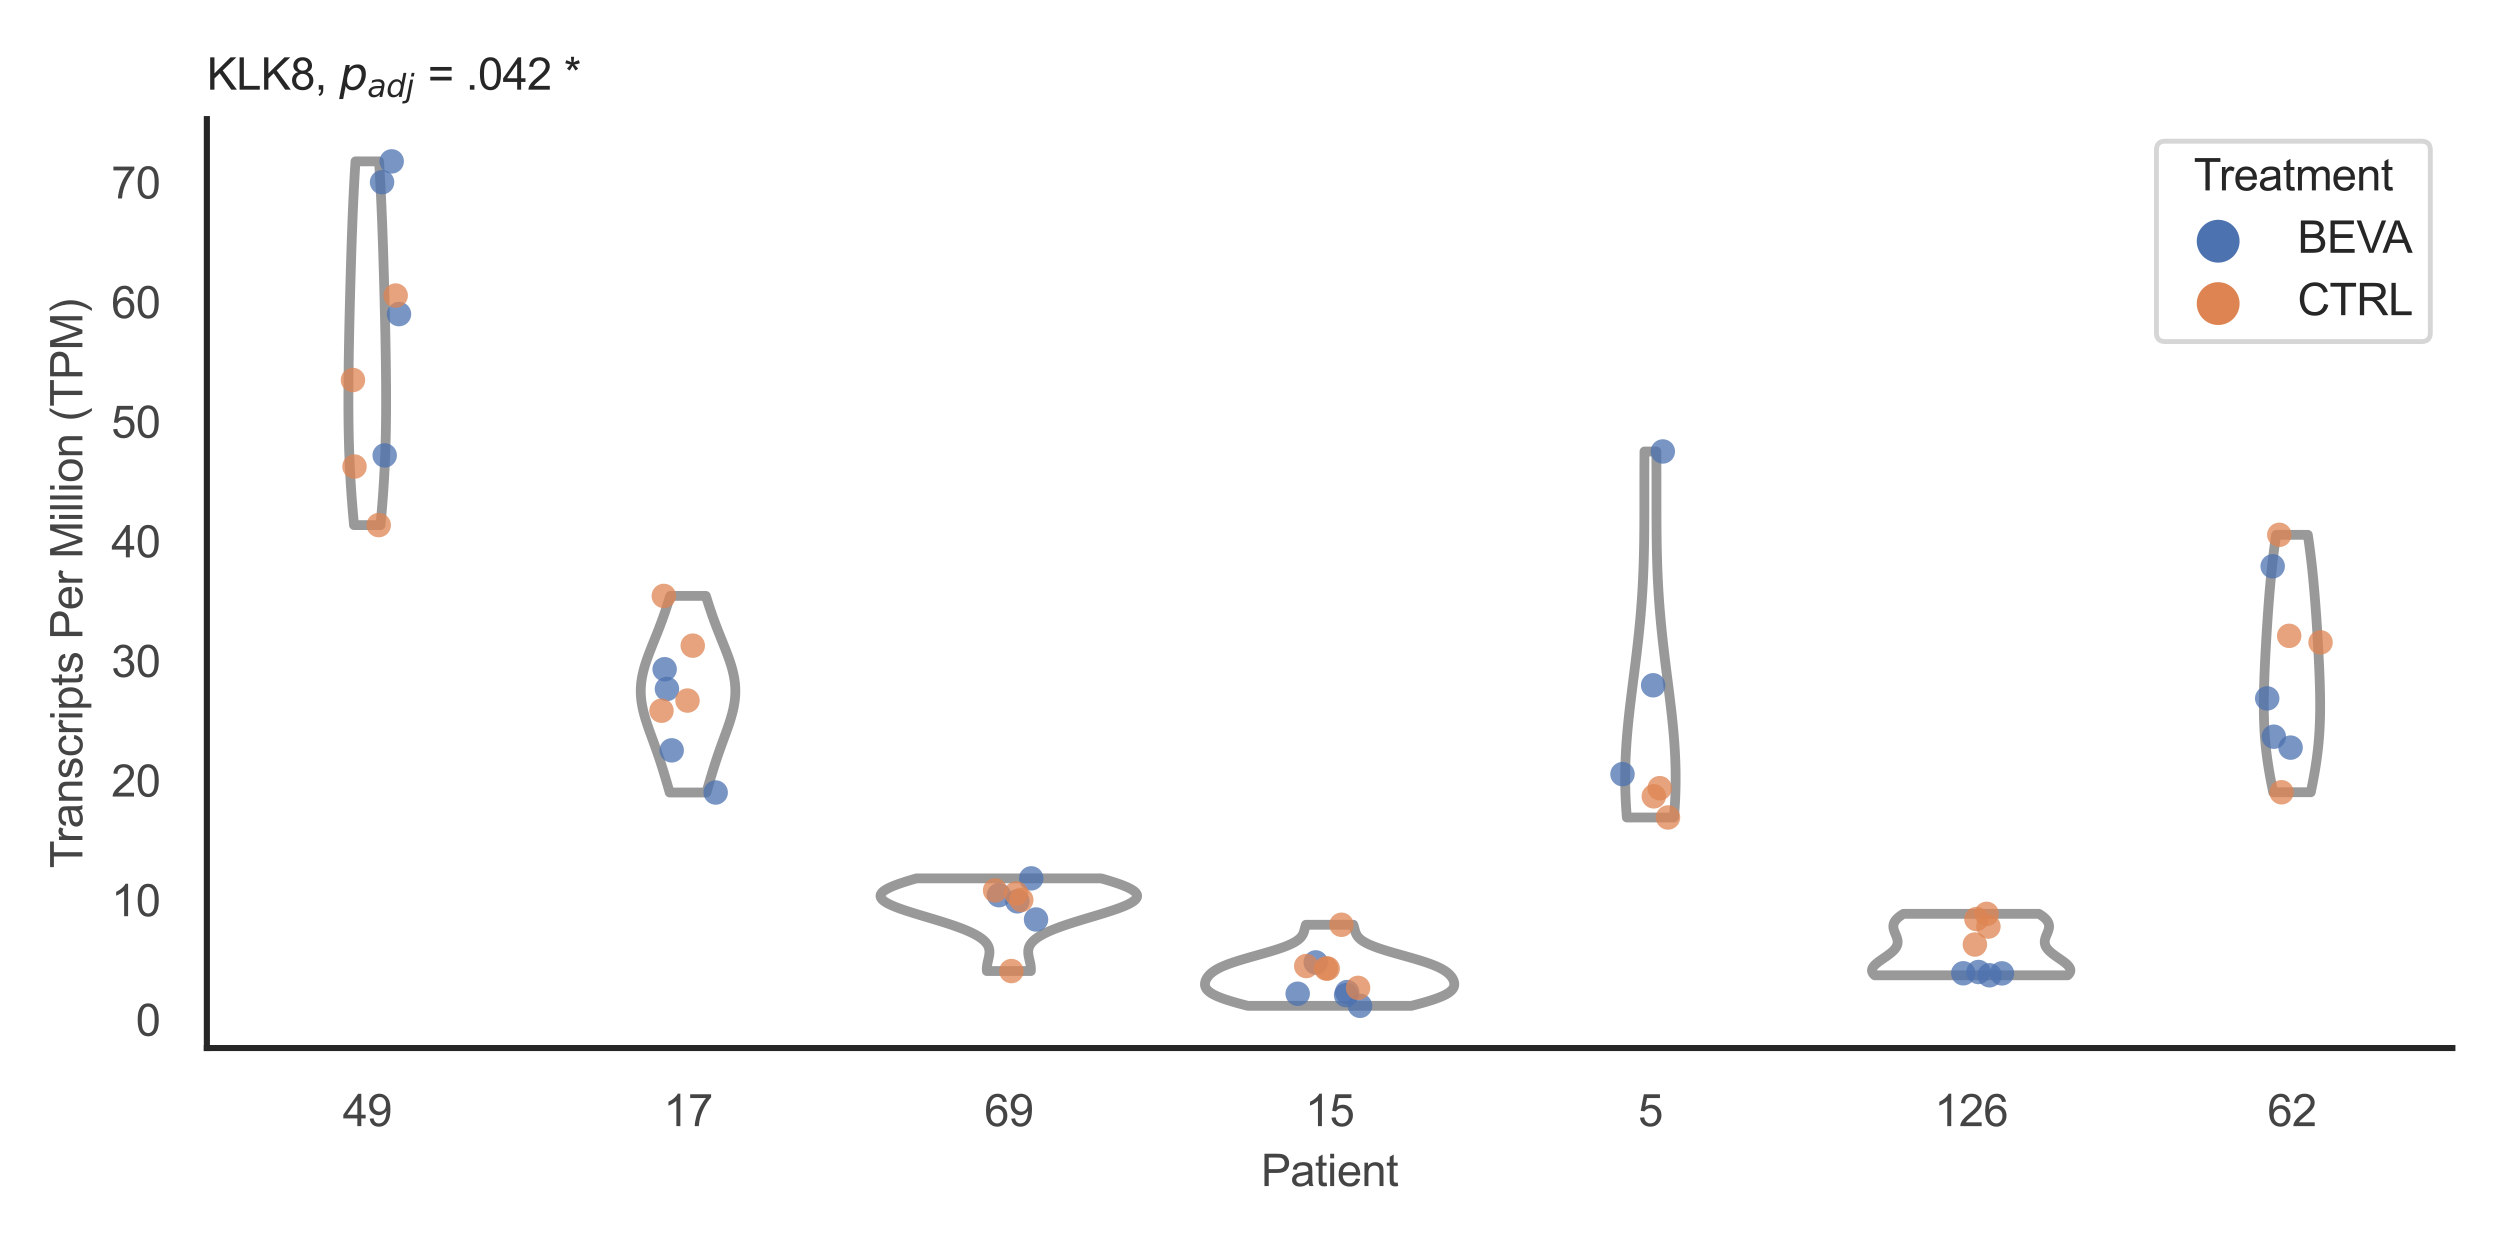 <?xml version="1.0" encoding="utf-8" standalone="no"?>
<!DOCTYPE svg PUBLIC "-//W3C//DTD SVG 1.1//EN"
  "http://www.w3.org/Graphics/SVG/1.1/DTD/svg11.dtd">
<svg xmlns:xlink="http://www.w3.org/1999/xlink" width="510.236pt" height="255.118pt" viewBox="0 0 510.236 255.118" xmlns="http://www.w3.org/2000/svg" version="1.1">
 <defs>
  <style type="text/css">*{stroke-linejoin: round; stroke-linecap: butt}</style>
 </defs>
 <g id="figure_1">
  <g id="patch_1">
   <path d="M 0 255.118 
L 510.236 255.118 
L 510.236 0 
L 0 0 
z
" style="fill: #ffffff"/>
  </g>
  <g id="axes_1">
   <g id="patch_2">
    <path d="M 42.22 213.898 
L 500.516 213.898 
L 500.516 24.32 
L 42.22 24.32 
z
" style="fill: #ffffff"/>
   </g>
   <g id="matplotlib.axis_1">
    <g id="xtick_1">
     <g id="text_1">
      <!-- 49 -->
      <g style="fill: #444444" transform="translate(69.951 229.84)scale(0.09 -0.09)">
       <defs>
        <path id="ArialMT-34" d="M 2069 0 
L 2069 1097 
L 81 1097 
L 81 1613 
L 2172 4581 
L 2631 4581 
L 2631 1613 
L 3250 1613 
L 3250 1097 
L 2631 1097 
L 2631 0 
L 2069 0 
z
M 2069 1613 
L 2069 3678 
L 634 1613 
L 2069 1613 
z
" transform="scale(0.016)"/>
        <path id="ArialMT-39" d="M 350 1059 
L 891 1109 
Q 959 728 1153 556 
Q 1347 384 1650 384 
Q 1909 384 2104 503 
Q 2300 622 2425 820 
Q 2550 1019 2634 1356 
Q 2719 1694 2719 2044 
Q 2719 2081 2716 2156 
Q 2547 1888 2255 1720 
Q 1963 1553 1622 1553 
Q 1053 1553 659 1965 
Q 266 2378 266 3053 
Q 266 3750 677 4175 
Q 1088 4600 1706 4600 
Q 2153 4600 2523 4359 
Q 2894 4119 3086 3673 
Q 3278 3228 3278 2384 
Q 3278 1506 3087 986 
Q 2897 466 2520 194 
Q 2144 -78 1638 -78 
Q 1100 -78 759 220 
Q 419 519 350 1059 
z
M 2653 3081 
Q 2653 3566 2395 3850 
Q 2138 4134 1775 4134 
Q 1400 4134 1122 3828 
Q 844 3522 844 3034 
Q 844 2597 1108 2323 
Q 1372 2050 1759 2050 
Q 2150 2050 2401 2323 
Q 2653 2597 2653 3081 
z
" transform="scale(0.016)"/>
       </defs>
       <use xlink:href="#ArialMT-34"/>
       <use xlink:href="#ArialMT-39" x="55.615"/>
      </g>
     </g>
    </g>
    <g id="xtick_2">
     <g id="text_2">
      <!-- 17 -->
      <g style="fill: #444444" transform="translate(135.421 229.84)scale(0.09 -0.09)">
       <defs>
        <path id="ArialMT-31" d="M 2384 0 
L 1822 0 
L 1822 3584 
Q 1619 3391 1289 3197 
Q 959 3003 697 2906 
L 697 3450 
Q 1169 3672 1522 3987 
Q 1875 4303 2022 4600 
L 2384 4600 
L 2384 0 
z
" transform="scale(0.016)"/>
        <path id="ArialMT-37" d="M 303 3981 
L 303 4522 
L 3269 4522 
L 3269 4084 
Q 2831 3619 2401 2847 
Q 1972 2075 1738 1259 
Q 1569 684 1522 0 
L 944 0 
Q 953 541 1156 1306 
Q 1359 2072 1739 2783 
Q 2119 3494 2547 3981 
L 303 3981 
z
" transform="scale(0.016)"/>
       </defs>
       <use xlink:href="#ArialMT-31"/>
       <use xlink:href="#ArialMT-37" x="55.615"/>
      </g>
     </g>
    </g>
    <g id="xtick_3">
     <g id="text_3">
      <!-- 69 -->
      <g style="fill: #444444" transform="translate(200.892 229.84)scale(0.09 -0.09)">
       <defs>
        <path id="ArialMT-36" d="M 3184 3459 
L 2625 3416 
Q 2550 3747 2413 3897 
Q 2184 4138 1850 4138 
Q 1581 4138 1378 3988 
Q 1113 3794 959 3422 
Q 806 3050 800 2363 
Q 1003 2672 1297 2822 
Q 1591 2972 1913 2972 
Q 2475 2972 2870 2558 
Q 3266 2144 3266 1488 
Q 3266 1056 3080 686 
Q 2894 316 2569 119 
Q 2244 -78 1831 -78 
Q 1128 -78 684 439 
Q 241 956 241 2144 
Q 241 3472 731 4075 
Q 1159 4600 1884 4600 
Q 2425 4600 2770 4297 
Q 3116 3994 3184 3459 
z
M 888 1484 
Q 888 1194 1011 928 
Q 1134 663 1356 523 
Q 1578 384 1822 384 
Q 2178 384 2434 671 
Q 2691 959 2691 1453 
Q 2691 1928 2437 2201 
Q 2184 2475 1800 2475 
Q 1419 2475 1153 2201 
Q 888 1928 888 1484 
z
" transform="scale(0.016)"/>
       </defs>
       <use xlink:href="#ArialMT-36"/>
       <use xlink:href="#ArialMT-39" x="55.615"/>
      </g>
     </g>
    </g>
    <g id="xtick_4">
     <g id="text_4">
      <!-- 15 -->
      <g style="fill: #444444" transform="translate(266.363 229.84)scale(0.09 -0.09)">
       <defs>
        <path id="ArialMT-35" d="M 266 1200 
L 856 1250 
Q 922 819 1161 601 
Q 1400 384 1738 384 
Q 2144 384 2425 690 
Q 2706 997 2706 1503 
Q 2706 1984 2436 2262 
Q 2166 2541 1728 2541 
Q 1456 2541 1237 2417 
Q 1019 2294 894 2097 
L 366 2166 
L 809 4519 
L 3088 4519 
L 3088 3981 
L 1259 3981 
L 1013 2750 
Q 1425 3038 1878 3038 
Q 2478 3038 2890 2622 
Q 3303 2206 3303 1553 
Q 3303 931 2941 478 
Q 2500 -78 1738 -78 
Q 1113 -78 717 272 
Q 322 622 266 1200 
z
" transform="scale(0.016)"/>
       </defs>
       <use xlink:href="#ArialMT-31"/>
       <use xlink:href="#ArialMT-35" x="55.615"/>
      </g>
     </g>
    </g>
    <g id="xtick_5">
     <g id="text_5">
      <!-- 5 -->
      <g style="fill: #444444" transform="translate(334.337 229.84)scale(0.09 -0.09)">
       <use xlink:href="#ArialMT-35"/>
      </g>
     </g>
    </g>
    <g id="xtick_6">
     <g id="text_6">
      <!-- 126 -->
      <g style="fill: #444444" transform="translate(394.803 229.84)scale(0.09 -0.09)">
       <defs>
        <path id="ArialMT-32" d="M 3222 541 
L 3222 0 
L 194 0 
Q 188 203 259 391 
Q 375 700 629 1000 
Q 884 1300 1366 1694 
Q 2113 2306 2375 2664 
Q 2638 3022 2638 3341 
Q 2638 3675 2398 3904 
Q 2159 4134 1775 4134 
Q 1369 4134 1125 3890 
Q 881 3647 878 3216 
L 300 3275 
Q 359 3922 746 4261 
Q 1134 4600 1788 4600 
Q 2447 4600 2831 4234 
Q 3216 3869 3216 3328 
Q 3216 3053 3103 2787 
Q 2991 2522 2730 2228 
Q 2469 1934 1863 1422 
Q 1356 997 1212 845 
Q 1069 694 975 541 
L 3222 541 
z
" transform="scale(0.016)"/>
       </defs>
       <use xlink:href="#ArialMT-31"/>
       <use xlink:href="#ArialMT-32" x="55.615"/>
       <use xlink:href="#ArialMT-36" x="111.23"/>
      </g>
     </g>
    </g>
    <g id="xtick_7">
     <g id="text_7">
      <!-- 62 -->
      <g style="fill: #444444" transform="translate(462.776 229.84)scale(0.09 -0.09)">
       <use xlink:href="#ArialMT-36"/>
       <use xlink:href="#ArialMT-32" x="55.615"/>
      </g>
     </g>
    </g>
    <g id="text_8">
     <!-- Patient -->
     <g style="fill: #444444" transform="translate(257.359 242.071)scale(0.09 -0.09)">
      <defs>
       <path id="ArialMT-50" d="M 494 0 
L 494 4581 
L 2222 4581 
Q 2678 4581 2919 4538 
Q 3256 4481 3484 4323 
Q 3713 4166 3852 3881 
Q 3991 3597 3991 3256 
Q 3991 2672 3619 2267 
Q 3247 1863 2275 1863 
L 1100 1863 
L 1100 0 
L 494 0 
z
M 1100 2403 
L 2284 2403 
Q 2872 2403 3119 2622 
Q 3366 2841 3366 3238 
Q 3366 3525 3220 3729 
Q 3075 3934 2838 4000 
Q 2684 4041 2272 4041 
L 1100 4041 
L 1100 2403 
z
" transform="scale(0.016)"/>
       <path id="ArialMT-61" d="M 2588 409 
Q 2275 144 1986 34 
Q 1697 -75 1366 -75 
Q 819 -75 525 192 
Q 231 459 231 875 
Q 231 1119 342 1320 
Q 453 1522 633 1644 
Q 813 1766 1038 1828 
Q 1203 1872 1538 1913 
Q 2219 1994 2541 2106 
Q 2544 2222 2544 2253 
Q 2544 2597 2384 2738 
Q 2169 2928 1744 2928 
Q 1347 2928 1158 2789 
Q 969 2650 878 2297 
L 328 2372 
Q 403 2725 575 2942 
Q 747 3159 1072 3276 
Q 1397 3394 1825 3394 
Q 2250 3394 2515 3294 
Q 2781 3194 2906 3042 
Q 3031 2891 3081 2659 
Q 3109 2516 3109 2141 
L 3109 1391 
Q 3109 606 3145 398 
Q 3181 191 3288 0 
L 2700 0 
Q 2613 175 2588 409 
z
M 2541 1666 
Q 2234 1541 1622 1453 
Q 1275 1403 1131 1340 
Q 988 1278 909 1158 
Q 831 1038 831 891 
Q 831 666 1001 516 
Q 1172 366 1500 366 
Q 1825 366 2078 508 
Q 2331 650 2450 897 
Q 2541 1088 2541 1459 
L 2541 1666 
z
" transform="scale(0.016)"/>
       <path id="ArialMT-74" d="M 1650 503 
L 1731 6 
Q 1494 -44 1306 -44 
Q 1000 -44 831 53 
Q 663 150 594 308 
Q 525 466 525 972 
L 525 2881 
L 113 2881 
L 113 3319 
L 525 3319 
L 525 4141 
L 1084 4478 
L 1084 3319 
L 1650 3319 
L 1650 2881 
L 1084 2881 
L 1084 941 
Q 1084 700 1114 631 
Q 1144 563 1211 522 
Q 1278 481 1403 481 
Q 1497 481 1650 503 
z
" transform="scale(0.016)"/>
       <path id="ArialMT-69" d="M 425 3934 
L 425 4581 
L 988 4581 
L 988 3934 
L 425 3934 
z
M 425 0 
L 425 3319 
L 988 3319 
L 988 0 
L 425 0 
z
" transform="scale(0.016)"/>
       <path id="ArialMT-65" d="M 2694 1069 
L 3275 997 
Q 3138 488 2766 206 
Q 2394 -75 1816 -75 
Q 1088 -75 661 373 
Q 234 822 234 1631 
Q 234 2469 665 2931 
Q 1097 3394 1784 3394 
Q 2450 3394 2872 2941 
Q 3294 2488 3294 1666 
Q 3294 1616 3291 1516 
L 816 1516 
Q 847 969 1125 678 
Q 1403 388 1819 388 
Q 2128 388 2347 550 
Q 2566 713 2694 1069 
z
M 847 1978 
L 2700 1978 
Q 2663 2397 2488 2606 
Q 2219 2931 1791 2931 
Q 1403 2931 1139 2672 
Q 875 2413 847 1978 
z
" transform="scale(0.016)"/>
       <path id="ArialMT-6e" d="M 422 0 
L 422 3319 
L 928 3319 
L 928 2847 
Q 1294 3394 1984 3394 
Q 2284 3394 2536 3286 
Q 2788 3178 2913 3003 
Q 3038 2828 3088 2588 
Q 3119 2431 3119 2041 
L 3119 0 
L 2556 0 
L 2556 2019 
Q 2556 2363 2490 2533 
Q 2425 2703 2258 2804 
Q 2091 2906 1866 2906 
Q 1506 2906 1245 2678 
Q 984 2450 984 1813 
L 984 0 
L 422 0 
z
" transform="scale(0.016)"/>
      </defs>
      <use xlink:href="#ArialMT-50"/>
      <use xlink:href="#ArialMT-61" x="66.699"/>
      <use xlink:href="#ArialMT-74" x="122.314"/>
      <use xlink:href="#ArialMT-69" x="150.098"/>
      <use xlink:href="#ArialMT-65" x="172.314"/>
      <use xlink:href="#ArialMT-6e" x="227.93"/>
      <use xlink:href="#ArialMT-74" x="283.545"/>
     </g>
    </g>
   </g>
   <g id="matplotlib.axis_2">
    <g id="ytick_1">
     <g id="text_9">
      <!-- 0 -->
      <g style="fill: #444444" transform="translate(27.715 211.4)scale(0.09 -0.09)">
       <defs>
        <path id="ArialMT-30" d="M 266 2259 
Q 266 3072 433 3567 
Q 600 4063 929 4331 
Q 1259 4600 1759 4600 
Q 2128 4600 2406 4451 
Q 2684 4303 2865 4023 
Q 3047 3744 3150 3342 
Q 3253 2941 3253 2259 
Q 3253 1453 3087 958 
Q 2922 463 2592 192 
Q 2263 -78 1759 -78 
Q 1097 -78 719 397 
Q 266 969 266 2259 
z
M 844 2259 
Q 844 1131 1108 757 
Q 1372 384 1759 384 
Q 2147 384 2411 759 
Q 2675 1134 2675 2259 
Q 2675 3391 2411 3762 
Q 2147 4134 1753 4134 
Q 1366 4134 1134 3806 
Q 844 3388 844 2259 
z
" transform="scale(0.016)"/>
       </defs>
       <use xlink:href="#ArialMT-30"/>
      </g>
     </g>
    </g>
    <g id="ytick_2">
     <g id="text_10">
      <!-- 10 -->
      <g style="fill: #444444" transform="translate(22.71 186.987)scale(0.09 -0.09)">
       <use xlink:href="#ArialMT-31"/>
       <use xlink:href="#ArialMT-30" x="55.615"/>
      </g>
     </g>
    </g>
    <g id="ytick_3">
     <g id="text_11">
      <!-- 20 -->
      <g style="fill: #444444" transform="translate(22.71 162.575)scale(0.09 -0.09)">
       <use xlink:href="#ArialMT-32"/>
       <use xlink:href="#ArialMT-30" x="55.615"/>
      </g>
     </g>
    </g>
    <g id="ytick_4">
     <g id="text_12">
      <!-- 30 -->
      <g style="fill: #444444" transform="translate(22.71 138.162)scale(0.09 -0.09)">
       <defs>
        <path id="ArialMT-33" d="M 269 1209 
L 831 1284 
Q 928 806 1161 595 
Q 1394 384 1728 384 
Q 2125 384 2398 659 
Q 2672 934 2672 1341 
Q 2672 1728 2419 1979 
Q 2166 2231 1775 2231 
Q 1616 2231 1378 2169 
L 1441 2663 
Q 1497 2656 1531 2656 
Q 1891 2656 2178 2843 
Q 2466 3031 2466 3422 
Q 2466 3731 2256 3934 
Q 2047 4138 1716 4138 
Q 1388 4138 1169 3931 
Q 950 3725 888 3313 
L 325 3413 
Q 428 3978 793 4289 
Q 1159 4600 1703 4600 
Q 2078 4600 2393 4439 
Q 2709 4278 2876 4000 
Q 3044 3722 3044 3409 
Q 3044 3113 2884 2869 
Q 2725 2625 2413 2481 
Q 2819 2388 3044 2092 
Q 3269 1797 3269 1353 
Q 3269 753 2831 336 
Q 2394 -81 1725 -81 
Q 1122 -81 723 278 
Q 325 638 269 1209 
z
" transform="scale(0.016)"/>
       </defs>
       <use xlink:href="#ArialMT-33"/>
       <use xlink:href="#ArialMT-30" x="55.615"/>
      </g>
     </g>
    </g>
    <g id="ytick_5">
     <g id="text_13">
      <!-- 40 -->
      <g style="fill: #444444" transform="translate(22.71 113.749)scale(0.09 -0.09)">
       <use xlink:href="#ArialMT-34"/>
       <use xlink:href="#ArialMT-30" x="55.615"/>
      </g>
     </g>
    </g>
    <g id="ytick_6">
     <g id="text_14">
      <!-- 50 -->
      <g style="fill: #444444" transform="translate(22.71 89.337)scale(0.09 -0.09)">
       <use xlink:href="#ArialMT-35"/>
       <use xlink:href="#ArialMT-30" x="55.615"/>
      </g>
     </g>
    </g>
    <g id="ytick_7">
     <g id="text_15">
      <!-- 60 -->
      <g style="fill: #444444" transform="translate(22.71 64.924)scale(0.09 -0.09)">
       <use xlink:href="#ArialMT-36"/>
       <use xlink:href="#ArialMT-30" x="55.615"/>
      </g>
     </g>
    </g>
    <g id="ytick_8">
     <g id="text_16">
      <!-- 70 -->
      <g style="fill: #444444" transform="translate(22.71 40.511)scale(0.09 -0.09)">
       <use xlink:href="#ArialMT-37"/>
       <use xlink:href="#ArialMT-30" x="55.615"/>
      </g>
     </g>
    </g>
    <g id="text_17">
     <!-- Transcripts Per Million (TPM) -->
     <g style="fill: #444444" transform="translate(16.816 177.194)rotate(-90)scale(0.09 -0.09)">
      <defs>
       <path id="ArialMT-54" d="M 1659 0 
L 1659 4041 
L 150 4041 
L 150 4581 
L 3781 4581 
L 3781 4041 
L 2266 4041 
L 2266 0 
L 1659 0 
z
" transform="scale(0.016)"/>
       <path id="ArialMT-72" d="M 416 0 
L 416 3319 
L 922 3319 
L 922 2816 
Q 1116 3169 1280 3281 
Q 1444 3394 1641 3394 
Q 1925 3394 2219 3213 
L 2025 2691 
Q 1819 2813 1613 2813 
Q 1428 2813 1281 2702 
Q 1134 2591 1072 2394 
Q 978 2094 978 1738 
L 978 0 
L 416 0 
z
" transform="scale(0.016)"/>
       <path id="ArialMT-73" d="M 197 991 
L 753 1078 
Q 800 744 1014 566 
Q 1228 388 1613 388 
Q 2000 388 2187 545 
Q 2375 703 2375 916 
Q 2375 1106 2209 1216 
Q 2094 1291 1634 1406 
Q 1016 1563 777 1677 
Q 538 1791 414 1992 
Q 291 2194 291 2438 
Q 291 2659 392 2848 
Q 494 3038 669 3163 
Q 800 3259 1026 3326 
Q 1253 3394 1513 3394 
Q 1903 3394 2198 3281 
Q 2494 3169 2634 2976 
Q 2775 2784 2828 2463 
L 2278 2388 
Q 2241 2644 2061 2787 
Q 1881 2931 1553 2931 
Q 1166 2931 1000 2803 
Q 834 2675 834 2503 
Q 834 2394 903 2306 
Q 972 2216 1119 2156 
Q 1203 2125 1616 2013 
Q 2213 1853 2448 1751 
Q 2684 1650 2818 1456 
Q 2953 1263 2953 975 
Q 2953 694 2789 445 
Q 2625 197 2315 61 
Q 2006 -75 1616 -75 
Q 969 -75 630 194 
Q 291 463 197 991 
z
" transform="scale(0.016)"/>
       <path id="ArialMT-63" d="M 2588 1216 
L 3141 1144 
Q 3050 572 2676 248 
Q 2303 -75 1759 -75 
Q 1078 -75 664 370 
Q 250 816 250 1647 
Q 250 2184 428 2587 
Q 606 2991 970 3192 
Q 1334 3394 1763 3394 
Q 2303 3394 2647 3120 
Q 2991 2847 3088 2344 
L 2541 2259 
Q 2463 2594 2264 2762 
Q 2066 2931 1784 2931 
Q 1359 2931 1093 2626 
Q 828 2322 828 1663 
Q 828 994 1084 691 
Q 1341 388 1753 388 
Q 2084 388 2306 591 
Q 2528 794 2588 1216 
z
" transform="scale(0.016)"/>
       <path id="ArialMT-70" d="M 422 -1272 
L 422 3319 
L 934 3319 
L 934 2888 
Q 1116 3141 1344 3267 
Q 1572 3394 1897 3394 
Q 2322 3394 2647 3175 
Q 2972 2956 3137 2557 
Q 3303 2159 3303 1684 
Q 3303 1175 3120 767 
Q 2938 359 2589 142 
Q 2241 -75 1856 -75 
Q 1575 -75 1351 44 
Q 1128 163 984 344 
L 984 -1272 
L 422 -1272 
z
M 931 1641 
Q 931 1000 1190 694 
Q 1450 388 1819 388 
Q 2194 388 2461 705 
Q 2728 1022 2728 1688 
Q 2728 2322 2467 2637 
Q 2206 2953 1844 2953 
Q 1484 2953 1207 2617 
Q 931 2281 931 1641 
z
" transform="scale(0.016)"/>
       <path id="ArialMT-20" transform="scale(0.016)"/>
       <path id="ArialMT-4d" d="M 475 0 
L 475 4581 
L 1388 4581 
L 2472 1338 
Q 2622 884 2691 659 
Q 2769 909 2934 1394 
L 4031 4581 
L 4847 4581 
L 4847 0 
L 4263 0 
L 4263 3834 
L 2931 0 
L 2384 0 
L 1059 3900 
L 1059 0 
L 475 0 
z
" transform="scale(0.016)"/>
       <path id="ArialMT-6c" d="M 409 0 
L 409 4581 
L 972 4581 
L 972 0 
L 409 0 
z
" transform="scale(0.016)"/>
       <path id="ArialMT-6f" d="M 213 1659 
Q 213 2581 725 3025 
Q 1153 3394 1769 3394 
Q 2453 3394 2887 2945 
Q 3322 2497 3322 1706 
Q 3322 1066 3130 698 
Q 2938 331 2570 128 
Q 2203 -75 1769 -75 
Q 1072 -75 642 372 
Q 213 819 213 1659 
z
M 791 1659 
Q 791 1022 1069 705 
Q 1347 388 1769 388 
Q 2188 388 2466 706 
Q 2744 1025 2744 1678 
Q 2744 2294 2464 2611 
Q 2184 2928 1769 2928 
Q 1347 2928 1069 2612 
Q 791 2297 791 1659 
z
" transform="scale(0.016)"/>
       <path id="ArialMT-28" d="M 1497 -1347 
Q 1031 -759 709 28 
Q 388 816 388 1659 
Q 388 2403 628 3084 
Q 909 3875 1497 4659 
L 1900 4659 
Q 1522 4009 1400 3731 
Q 1209 3300 1100 2831 
Q 966 2247 966 1656 
Q 966 153 1900 -1347 
L 1497 -1347 
z
" transform="scale(0.016)"/>
       <path id="ArialMT-29" d="M 791 -1347 
L 388 -1347 
Q 1322 153 1322 1656 
Q 1322 2244 1188 2822 
Q 1081 3291 891 3722 
Q 769 4003 388 4659 
L 791 4659 
Q 1378 3875 1659 3084 
Q 1900 2403 1900 1659 
Q 1900 816 1576 28 
Q 1253 -759 791 -1347 
z
" transform="scale(0.016)"/>
      </defs>
      <use xlink:href="#ArialMT-54"/>
      <use xlink:href="#ArialMT-72" x="57.334"/>
      <use xlink:href="#ArialMT-61" x="90.635"/>
      <use xlink:href="#ArialMT-6e" x="146.25"/>
      <use xlink:href="#ArialMT-73" x="201.865"/>
      <use xlink:href="#ArialMT-63" x="251.865"/>
      <use xlink:href="#ArialMT-72" x="301.865"/>
      <use xlink:href="#ArialMT-69" x="335.166"/>
      <use xlink:href="#ArialMT-70" x="357.383"/>
      <use xlink:href="#ArialMT-74" x="412.998"/>
      <use xlink:href="#ArialMT-73" x="440.781"/>
      <use xlink:href="#ArialMT-20" x="490.781"/>
      <use xlink:href="#ArialMT-50" x="518.564"/>
      <use xlink:href="#ArialMT-65" x="585.264"/>
      <use xlink:href="#ArialMT-72" x="640.879"/>
      <use xlink:href="#ArialMT-20" x="674.18"/>
      <use xlink:href="#ArialMT-4d" x="701.963"/>
      <use xlink:href="#ArialMT-69" x="785.264"/>
      <use xlink:href="#ArialMT-6c" x="807.48"/>
      <use xlink:href="#ArialMT-6c" x="829.697"/>
      <use xlink:href="#ArialMT-69" x="851.914"/>
      <use xlink:href="#ArialMT-6f" x="874.131"/>
      <use xlink:href="#ArialMT-6e" x="929.746"/>
      <use xlink:href="#ArialMT-20" x="985.361"/>
      <use xlink:href="#ArialMT-28" x="1013.145"/>
      <use xlink:href="#ArialMT-54" x="1046.445"/>
      <use xlink:href="#ArialMT-50" x="1107.529"/>
      <use xlink:href="#ArialMT-4d" x="1174.229"/>
      <use xlink:href="#ArialMT-29" x="1257.529"/>
     </g>
    </g>
   </g>
   <g id="PolyCollection_1">
    <defs>
     <path id="mcf571d268d" d="M 77.659 -147.946 
L 72.251 -147.946 
L 72.183 -148.695 
L 72.116 -149.445 
L 72.051 -150.195 
L 71.987 -150.945 
L 71.925 -151.695 
L 71.866 -152.445 
L 71.808 -153.195 
L 71.752 -153.944 
L 71.699 -154.694 
L 71.648 -155.444 
L 71.599 -156.194 
L 71.552 -156.944 
L 71.509 -157.694 
L 71.467 -158.444 
L 71.428 -159.193 
L 71.392 -159.943 
L 71.357 -160.693 
L 71.326 -161.443 
L 71.297 -162.193 
L 71.27 -162.943 
L 71.245 -163.692 
L 71.223 -164.442 
L 71.203 -165.192 
L 71.185 -165.942 
L 71.169 -166.692 
L 71.155 -167.442 
L 71.143 -168.192 
L 71.133 -168.941 
L 71.125 -169.691 
L 71.119 -170.441 
L 71.114 -171.191 
L 71.11 -171.941 
L 71.109 -172.691 
L 71.108 -173.441 
L 71.109 -174.19 
L 71.111 -174.94 
L 71.114 -175.69 
L 71.118 -176.44 
L 71.123 -177.19 
L 71.13 -177.94 
L 71.137 -178.69 
L 71.145 -179.439 
L 71.154 -180.189 
L 71.164 -180.939 
L 71.174 -181.689 
L 71.185 -182.439 
L 71.197 -183.189 
L 71.209 -183.938 
L 71.223 -184.688 
L 71.236 -185.438 
L 71.25 -186.188 
L 71.265 -186.938 
L 71.281 -187.688 
L 71.296 -188.438 
L 71.313 -189.187 
L 71.33 -189.937 
L 71.347 -190.687 
L 71.365 -191.437 
L 71.383 -192.187 
L 71.401 -192.937 
L 71.42 -193.687 
L 71.44 -194.436 
L 71.459 -195.186 
L 71.479 -195.936 
L 71.5 -196.686 
L 71.521 -197.436 
L 71.542 -198.186 
L 71.563 -198.936 
L 71.585 -199.685 
L 71.607 -200.435 
L 71.63 -201.185 
L 71.653 -201.935 
L 71.676 -202.685 
L 71.7 -203.435 
L 71.724 -204.184 
L 71.749 -204.934 
L 71.774 -205.684 
L 71.8 -206.434 
L 71.827 -207.184 
L 71.854 -207.934 
L 71.881 -208.684 
L 71.91 -209.433 
L 71.939 -210.183 
L 71.969 -210.933 
L 72 -211.683 
L 72.032 -212.433 
L 72.065 -213.183 
L 72.099 -213.933 
L 72.134 -214.682 
L 72.17 -215.432 
L 72.208 -216.182 
L 72.246 -216.932 
L 72.286 -217.682 
L 72.327 -218.432 
L 72.37 -219.182 
L 72.413 -219.931 
L 72.458 -220.681 
L 72.505 -221.431 
L 72.552 -222.181 
L 77.359 -222.181 
L 77.359 -222.181 
L 77.406 -221.431 
L 77.453 -220.681 
L 77.498 -219.931 
L 77.541 -219.182 
L 77.584 -218.432 
L 77.625 -217.682 
L 77.665 -216.932 
L 77.703 -216.182 
L 77.741 -215.432 
L 77.777 -214.682 
L 77.812 -213.933 
L 77.846 -213.183 
L 77.879 -212.433 
L 77.911 -211.683 
L 77.942 -210.933 
L 77.972 -210.183 
L 78.001 -209.433 
L 78.03 -208.684 
L 78.057 -207.934 
L 78.084 -207.184 
L 78.111 -206.434 
L 78.137 -205.684 
L 78.162 -204.934 
L 78.187 -204.184 
L 78.211 -203.435 
L 78.235 -202.685 
L 78.258 -201.935 
L 78.281 -201.185 
L 78.304 -200.435 
L 78.326 -199.685 
L 78.348 -198.936 
L 78.369 -198.186 
L 78.39 -197.436 
L 78.411 -196.686 
L 78.431 -195.936 
L 78.452 -195.186 
L 78.471 -194.436 
L 78.491 -193.687 
L 78.51 -192.937 
L 78.528 -192.187 
L 78.546 -191.437 
L 78.564 -190.687 
L 78.581 -189.937 
L 78.598 -189.187 
L 78.614 -188.438 
L 78.63 -187.688 
L 78.646 -186.938 
L 78.66 -186.188 
L 78.675 -185.438 
L 78.688 -184.688 
L 78.701 -183.938 
L 78.714 -183.189 
L 78.726 -182.439 
L 78.737 -181.689 
L 78.747 -180.939 
L 78.757 -180.189 
L 78.766 -179.439 
L 78.774 -178.69 
L 78.781 -177.94 
L 78.787 -177.19 
L 78.793 -176.44 
L 78.797 -175.69 
L 78.8 -174.94 
L 78.802 -174.19 
L 78.803 -173.441 
L 78.802 -172.691 
L 78.8 -171.941 
L 78.797 -171.191 
L 78.792 -170.441 
L 78.786 -169.691 
L 78.777 -168.941 
L 78.767 -168.192 
L 78.756 -167.442 
L 78.742 -166.692 
L 78.726 -165.942 
L 78.708 -165.192 
L 78.688 -164.442 
L 78.666 -163.692 
L 78.641 -162.943 
L 78.614 -162.193 
L 78.585 -161.443 
L 78.553 -160.693 
L 78.519 -159.943 
L 78.483 -159.193 
L 78.444 -158.444 
L 78.402 -157.694 
L 78.358 -156.944 
L 78.312 -156.194 
L 78.263 -155.444 
L 78.212 -154.694 
L 78.159 -153.944 
L 78.103 -153.195 
L 78.045 -152.445 
L 77.986 -151.695 
L 77.924 -150.945 
L 77.86 -150.195 
L 77.795 -149.445 
L 77.728 -148.695 
L 77.659 -147.946 
z
" style="stroke: #999999; stroke-width: 2"/>
    </defs>
    <g clip-path="url(#pe0074d0ee7)">
     <use xlink:href="#mcf571d268d" x="0" y="255.118" style="fill: #ffffff; stroke: #999999; stroke-width: 2"/>
    </g>
   </g>
   <g id="PolyCollection_2">
    <defs>
     <path id="m112f35da78" d="M 144.172 -93.373 
L 136.68 -93.373 
L 136.563 -93.778 
L 136.445 -94.183 
L 136.327 -94.588 
L 136.209 -94.994 
L 136.09 -95.399 
L 135.971 -95.804 
L 135.85 -96.209 
L 135.729 -96.615 
L 135.607 -97.02 
L 135.484 -97.425 
L 135.36 -97.83 
L 135.234 -98.236 
L 135.106 -98.641 
L 134.977 -99.046 
L 134.847 -99.451 
L 134.714 -99.857 
L 134.58 -100.262 
L 134.444 -100.667 
L 134.305 -101.072 
L 134.166 -101.478 
L 134.024 -101.883 
L 133.881 -102.288 
L 133.736 -102.693 
L 133.59 -103.099 
L 133.443 -103.504 
L 133.295 -103.909 
L 133.147 -104.314 
L 132.998 -104.72 
L 132.85 -105.125 
L 132.703 -105.53 
L 132.557 -105.935 
L 132.413 -106.341 
L 132.272 -106.746 
L 132.133 -107.151 
L 131.998 -107.556 
L 131.867 -107.962 
L 131.74 -108.367 
L 131.619 -108.772 
L 131.504 -109.177 
L 131.395 -109.583 
L 131.294 -109.988 
L 131.2 -110.393 
L 131.115 -110.798 
L 131.038 -111.204 
L 130.97 -111.609 
L 130.912 -112.014 
L 130.863 -112.419 
L 130.825 -112.825 
L 130.798 -113.23 
L 130.781 -113.635 
L 130.774 -114.04 
L 130.779 -114.446 
L 130.795 -114.851 
L 130.821 -115.256 
L 130.858 -115.661 
L 130.906 -116.067 
L 130.964 -116.472 
L 131.032 -116.877 
L 131.11 -117.282 
L 131.197 -117.688 
L 131.293 -118.093 
L 131.398 -118.498 
L 131.51 -118.903 
L 131.63 -119.309 
L 131.756 -119.714 
L 131.889 -120.119 
L 132.027 -120.524 
L 132.171 -120.93 
L 132.319 -121.335 
L 132.47 -121.74 
L 132.625 -122.145 
L 132.783 -122.551 
L 132.943 -122.956 
L 133.104 -123.361 
L 133.266 -123.766 
L 133.429 -124.172 
L 133.593 -124.577 
L 133.755 -124.982 
L 133.918 -125.388 
L 134.079 -125.793 
L 134.239 -126.198 
L 134.398 -126.603 
L 134.555 -127.009 
L 134.71 -127.414 
L 134.863 -127.819 
L 135.014 -128.224 
L 135.162 -128.63 
L 135.309 -129.035 
L 135.453 -129.44 
L 135.595 -129.845 
L 135.735 -130.251 
L 135.872 -130.656 
L 136.008 -131.061 
L 136.141 -131.466 
L 136.273 -131.872 
L 136.402 -132.277 
L 136.53 -132.682 
L 136.656 -133.087 
L 136.781 -133.493 
L 144.072 -133.493 
L 144.072 -133.493 
L 144.197 -133.087 
L 144.323 -132.682 
L 144.451 -132.277 
L 144.58 -131.872 
L 144.712 -131.466 
L 144.845 -131.061 
L 144.98 -130.656 
L 145.118 -130.251 
L 145.258 -129.845 
L 145.4 -129.44 
L 145.544 -129.035 
L 145.69 -128.63 
L 145.839 -128.224 
L 145.99 -127.819 
L 146.143 -127.414 
L 146.298 -127.009 
L 146.455 -126.603 
L 146.613 -126.198 
L 146.774 -125.793 
L 146.935 -125.388 
L 147.097 -124.982 
L 147.26 -124.577 
L 147.423 -124.172 
L 147.586 -123.766 
L 147.749 -123.361 
L 147.91 -122.956 
L 148.07 -122.551 
L 148.227 -122.145 
L 148.382 -121.74 
L 148.534 -121.335 
L 148.682 -120.93 
L 148.825 -120.524 
L 148.964 -120.119 
L 149.096 -119.714 
L 149.223 -119.309 
L 149.343 -118.903 
L 149.455 -118.498 
L 149.559 -118.093 
L 149.655 -117.688 
L 149.742 -117.282 
L 149.82 -116.877 
L 149.888 -116.472 
L 149.946 -116.067 
L 149.994 -115.661 
L 150.031 -115.256 
L 150.058 -114.851 
L 150.074 -114.446 
L 150.078 -114.04 
L 150.072 -113.635 
L 150.055 -113.23 
L 150.028 -112.825 
L 149.989 -112.419 
L 149.941 -112.014 
L 149.883 -111.609 
L 149.815 -111.204 
L 149.738 -110.798 
L 149.653 -110.393 
L 149.559 -109.988 
L 149.457 -109.583 
L 149.349 -109.177 
L 149.234 -108.772 
L 149.112 -108.367 
L 148.986 -107.962 
L 148.855 -107.556 
L 148.72 -107.151 
L 148.581 -106.746 
L 148.439 -106.341 
L 148.295 -105.935 
L 148.15 -105.53 
L 148.002 -105.125 
L 147.854 -104.72 
L 147.706 -104.314 
L 147.558 -103.909 
L 147.41 -103.504 
L 147.263 -103.099 
L 147.117 -102.693 
L 146.972 -102.288 
L 146.829 -101.883 
L 146.687 -101.478 
L 146.547 -101.072 
L 146.409 -100.667 
L 146.273 -100.262 
L 146.139 -99.857 
L 146.006 -99.451 
L 145.875 -99.046 
L 145.746 -98.641 
L 145.619 -98.236 
L 145.493 -97.83 
L 145.369 -97.425 
L 145.245 -97.02 
L 145.123 -96.615 
L 145.002 -96.209 
L 144.882 -95.804 
L 144.763 -95.399 
L 144.644 -94.994 
L 144.525 -94.588 
L 144.407 -94.183 
L 144.29 -93.778 
L 144.172 -93.373 
z
" style="stroke: #999999; stroke-width: 2"/>
    </defs>
    <g clip-path="url(#pe0074d0ee7)">
     <use xlink:href="#m112f35da78" x="0" y="255.118" style="fill: #ffffff; stroke: #999999; stroke-width: 2"/>
    </g>
   </g>
   <g id="PolyCollection_3">
    <defs>
     <path id="m926478d54a" d="M 210.382 -56.932 
L 201.412 -56.932 
L 201.4 -57.123 
L 201.396 -57.314 
L 201.4 -57.505 
L 201.412 -57.696 
L 201.431 -57.887 
L 201.456 -58.078 
L 201.486 -58.27 
L 201.522 -58.461 
L 201.561 -58.652 
L 201.603 -58.843 
L 201.647 -59.034 
L 201.693 -59.225 
L 201.737 -59.416 
L 201.781 -59.607 
L 201.821 -59.798 
L 201.858 -59.989 
L 201.89 -60.18 
L 201.915 -60.372 
L 201.932 -60.563 
L 201.941 -60.754 
L 201.94 -60.945 
L 201.927 -61.136 
L 201.901 -61.327 
L 201.862 -61.518 
L 201.808 -61.709 
L 201.739 -61.9 
L 201.652 -62.091 
L 201.548 -62.283 
L 201.425 -62.474 
L 201.283 -62.665 
L 201.12 -62.856 
L 200.937 -63.047 
L 200.732 -63.238 
L 200.505 -63.429 
L 200.256 -63.62 
L 199.984 -63.811 
L 199.689 -64.002 
L 199.371 -64.193 
L 199.03 -64.385 
L 198.666 -64.576 
L 198.279 -64.767 
L 197.869 -64.958 
L 197.436 -65.149 
L 196.982 -65.34 
L 196.507 -65.531 
L 196.011 -65.722 
L 195.496 -65.913 
L 194.961 -66.104 
L 194.409 -66.295 
L 193.841 -66.487 
L 193.258 -66.678 
L 192.661 -66.869 
L 192.053 -67.06 
L 191.434 -67.251 
L 190.808 -67.442 
L 190.175 -67.633 
L 189.539 -67.824 
L 188.901 -68.015 
L 188.264 -68.206 
L 187.63 -68.397 
L 187.002 -68.589 
L 186.382 -68.78 
L 185.774 -68.971 
L 185.18 -69.162 
L 184.603 -69.353 
L 184.046 -69.544 
L 183.511 -69.735 
L 183.001 -69.926 
L 182.519 -70.117 
L 182.068 -70.308 
L 181.65 -70.5 
L 181.267 -70.691 
L 180.922 -70.882 
L 180.617 -71.073 
L 180.353 -71.264 
L 180.132 -71.455 
L 179.957 -71.646 
L 179.827 -71.837 
L 179.744 -72.028 
L 179.709 -72.219 
L 179.722 -72.41 
L 179.782 -72.602 
L 179.891 -72.793 
L 180.048 -72.984 
L 180.251 -73.175 
L 180.5 -73.366 
L 180.794 -73.557 
L 181.131 -73.748 
L 181.51 -73.939 
L 181.927 -74.13 
L 182.383 -74.321 
L 182.873 -74.512 
L 183.396 -74.704 
L 183.948 -74.895 
L 184.528 -75.086 
L 185.132 -75.277 
L 185.757 -75.468 
L 186.4 -75.659 
L 187.059 -75.85 
L 224.735 -75.85 
L 224.735 -75.85 
L 225.394 -75.659 
L 226.038 -75.468 
L 226.663 -75.277 
L 227.267 -75.086 
L 227.846 -74.895 
L 228.399 -74.704 
L 228.922 -74.512 
L 229.412 -74.321 
L 229.867 -74.13 
L 230.285 -73.939 
L 230.663 -73.748 
L 231 -73.557 
L 231.294 -73.366 
L 231.543 -73.175 
L 231.747 -72.984 
L 231.903 -72.793 
L 232.012 -72.602 
L 232.073 -72.41 
L 232.086 -72.219 
L 232.05 -72.028 
L 231.967 -71.837 
L 231.838 -71.646 
L 231.662 -71.455 
L 231.442 -71.264 
L 231.178 -71.073 
L 230.872 -70.882 
L 230.527 -70.691 
L 230.145 -70.5 
L 229.726 -70.308 
L 229.275 -70.117 
L 228.793 -69.926 
L 228.284 -69.735 
L 227.749 -69.544 
L 227.191 -69.353 
L 226.614 -69.162 
L 226.02 -68.971 
L 225.412 -68.78 
L 224.793 -68.589 
L 224.165 -68.397 
L 223.531 -68.206 
L 222.894 -68.015 
L 222.256 -67.824 
L 221.619 -67.633 
L 220.987 -67.442 
L 220.36 -67.251 
L 219.742 -67.06 
L 219.133 -66.869 
L 218.536 -66.678 
L 217.953 -66.487 
L 217.385 -66.295 
L 216.833 -66.104 
L 216.299 -65.913 
L 215.783 -65.722 
L 215.287 -65.531 
L 214.812 -65.34 
L 214.358 -65.149 
L 213.926 -64.958 
L 213.516 -64.767 
L 213.129 -64.576 
L 212.765 -64.385 
L 212.423 -64.193 
L 212.105 -64.002 
L 211.811 -63.811 
L 211.539 -63.62 
L 211.289 -63.429 
L 211.063 -63.238 
L 210.858 -63.047 
L 210.674 -62.856 
L 210.512 -62.665 
L 210.369 -62.474 
L 210.247 -62.283 
L 210.142 -62.091 
L 210.056 -61.9 
L 209.986 -61.709 
L 209.932 -61.518 
L 209.893 -61.327 
L 209.868 -61.136 
L 209.855 -60.945 
L 209.853 -60.754 
L 209.862 -60.563 
L 209.88 -60.372 
L 209.905 -60.18 
L 209.936 -59.989 
L 209.973 -59.798 
L 210.014 -59.607 
L 210.057 -59.416 
L 210.102 -59.225 
L 210.147 -59.034 
L 210.191 -58.843 
L 210.233 -58.652 
L 210.273 -58.461 
L 210.308 -58.27 
L 210.339 -58.078 
L 210.364 -57.887 
L 210.382 -57.696 
L 210.394 -57.505 
L 210.398 -57.314 
L 210.394 -57.123 
L 210.382 -56.932 
z
" style="stroke: #999999; stroke-width: 2"/>
    </defs>
    <g clip-path="url(#pe0074d0ee7)">
     <use xlink:href="#m926478d54a" x="0" y="255.118" style="fill: #ffffff; stroke: #999999; stroke-width: 2"/>
    </g>
   </g>
   <g id="PolyCollection_4">
    <defs>
     <path id="mb8cf615cd9" d="M 288.07 -49.837 
L 254.666 -49.837 
L 254.021 -50.004 
L 253.389 -50.171 
L 252.773 -50.338 
L 252.175 -50.505 
L 251.598 -50.673 
L 251.043 -50.84 
L 250.513 -51.007 
L 250.01 -51.174 
L 249.535 -51.341 
L 249.089 -51.508 
L 248.673 -51.675 
L 248.288 -51.842 
L 247.935 -52.009 
L 247.613 -52.176 
L 247.322 -52.343 
L 247.063 -52.51 
L 246.833 -52.677 
L 246.633 -52.845 
L 246.46 -53.012 
L 246.315 -53.179 
L 246.195 -53.346 
L 246.099 -53.513 
L 246.026 -53.68 
L 245.974 -53.847 
L 245.941 -54.014 
L 245.926 -54.181 
L 245.928 -54.348 
L 245.946 -54.515 
L 245.978 -54.682 
L 246.024 -54.849 
L 246.083 -55.017 
L 246.155 -55.184 
L 246.24 -55.351 
L 246.338 -55.518 
L 246.449 -55.685 
L 246.574 -55.852 
L 246.713 -56.019 
L 246.867 -56.186 
L 247.038 -56.353 
L 247.226 -56.52 
L 247.432 -56.687 
L 247.659 -56.854 
L 247.906 -57.021 
L 248.175 -57.188 
L 248.466 -57.356 
L 248.782 -57.523 
L 249.121 -57.69 
L 249.485 -57.857 
L 249.874 -58.024 
L 250.287 -58.191 
L 250.724 -58.358 
L 251.185 -58.525 
L 251.668 -58.692 
L 252.172 -58.859 
L 252.696 -59.026 
L 253.236 -59.193 
L 253.792 -59.36 
L 254.361 -59.528 
L 254.941 -59.695 
L 255.527 -59.862 
L 256.119 -60.029 
L 256.712 -60.196 
L 257.304 -60.363 
L 257.891 -60.53 
L 258.471 -60.697 
L 259.041 -60.864 
L 259.597 -61.031 
L 260.139 -61.198 
L 260.662 -61.365 
L 261.165 -61.532 
L 261.646 -61.7 
L 262.103 -61.867 
L 262.535 -62.034 
L 262.941 -62.201 
L 263.32 -62.368 
L 263.671 -62.535 
L 263.995 -62.702 
L 264.292 -62.869 
L 264.561 -63.036 
L 264.804 -63.203 
L 265.022 -63.37 
L 265.216 -63.537 
L 265.387 -63.704 
L 265.537 -63.871 
L 265.667 -64.039 
L 265.78 -64.206 
L 265.877 -64.373 
L 265.96 -64.54 
L 266.032 -64.707 
L 266.094 -64.874 
L 266.149 -65.041 
L 266.198 -65.208 
L 266.243 -65.375 
L 266.287 -65.542 
L 266.33 -65.709 
L 266.374 -65.876 
L 266.421 -66.043 
L 266.472 -66.211 
L 266.528 -66.378 
L 276.208 -66.378 
L 276.208 -66.378 
L 276.264 -66.211 
L 276.315 -66.043 
L 276.362 -65.876 
L 276.406 -65.709 
L 276.45 -65.542 
L 276.493 -65.375 
L 276.538 -65.208 
L 276.587 -65.041 
L 276.642 -64.874 
L 276.704 -64.707 
L 276.776 -64.54 
L 276.859 -64.373 
L 276.956 -64.206 
L 277.069 -64.039 
L 277.2 -63.871 
L 277.349 -63.704 
L 277.52 -63.537 
L 277.714 -63.37 
L 277.932 -63.203 
L 278.175 -63.036 
L 278.445 -62.869 
L 278.741 -62.702 
L 279.065 -62.535 
L 279.416 -62.368 
L 279.795 -62.201 
L 280.201 -62.034 
L 280.633 -61.867 
L 281.09 -61.7 
L 281.571 -61.532 
L 282.074 -61.365 
L 282.598 -61.198 
L 283.139 -61.031 
L 283.696 -60.864 
L 284.265 -60.697 
L 284.845 -60.53 
L 285.433 -60.363 
L 286.024 -60.196 
L 286.617 -60.029 
L 287.209 -59.862 
L 287.796 -59.695 
L 288.375 -59.528 
L 288.944 -59.36 
L 289.5 -59.193 
L 290.041 -59.026 
L 290.564 -58.859 
L 291.068 -58.692 
L 291.551 -58.525 
L 292.012 -58.358 
L 292.449 -58.191 
L 292.863 -58.024 
L 293.251 -57.857 
L 293.615 -57.69 
L 293.955 -57.523 
L 294.27 -57.356 
L 294.562 -57.188 
L 294.831 -57.021 
L 295.078 -56.854 
L 295.304 -56.687 
L 295.51 -56.52 
L 295.698 -56.353 
L 295.869 -56.186 
L 296.023 -56.019 
L 296.162 -55.852 
L 296.287 -55.685 
L 296.398 -55.518 
L 296.496 -55.351 
L 296.581 -55.184 
L 296.653 -55.017 
L 296.712 -54.849 
L 296.758 -54.682 
L 296.791 -54.515 
L 296.808 -54.348 
L 296.81 -54.181 
L 296.795 -54.014 
L 296.763 -53.847 
L 296.71 -53.68 
L 296.637 -53.513 
L 296.541 -53.346 
L 296.421 -53.179 
L 296.276 -53.012 
L 296.104 -52.845 
L 295.903 -52.677 
L 295.674 -52.51 
L 295.414 -52.343 
L 295.123 -52.176 
L 294.801 -52.009 
L 294.448 -51.842 
L 294.063 -51.675 
L 293.648 -51.508 
L 293.202 -51.341 
L 292.726 -51.174 
L 292.223 -51.007 
L 291.693 -50.84 
L 291.139 -50.673 
L 290.561 -50.505 
L 289.963 -50.338 
L 289.347 -50.171 
L 288.715 -50.004 
L 288.07 -49.837 
z
" style="stroke: #999999; stroke-width: 2"/>
    </defs>
    <g clip-path="url(#pe0074d0ee7)">
     <use xlink:href="#mb8cf615cd9" x="0" y="255.118" style="fill: #ffffff; stroke: #999999; stroke-width: 2"/>
    </g>
   </g>
   <g id="PolyCollection_5">
    <defs>
     <path id="m0e65b40f1e" d="M 341.648 -88.275 
L 332.03 -88.275 
L 331.97 -89.029 
L 331.916 -89.784 
L 331.867 -90.538 
L 331.823 -91.293 
L 331.786 -92.047 
L 331.754 -92.802 
L 331.729 -93.556 
L 331.71 -94.311 
L 331.697 -95.065 
L 331.69 -95.82 
L 331.689 -96.575 
L 331.694 -97.329 
L 331.706 -98.084 
L 331.723 -98.838 
L 331.747 -99.593 
L 331.776 -100.347 
L 331.81 -101.102 
L 331.85 -101.856 
L 331.896 -102.611 
L 331.946 -103.365 
L 332.001 -104.12 
L 332.061 -104.874 
L 332.126 -105.629 
L 332.194 -106.384 
L 332.266 -107.138 
L 332.342 -107.893 
L 332.421 -108.647 
L 332.503 -109.402 
L 332.588 -110.156 
L 332.675 -110.911 
L 332.764 -111.665 
L 332.856 -112.42 
L 332.948 -113.174 
L 333.042 -113.929 
L 333.137 -114.683 
L 333.233 -115.438 
L 333.328 -116.193 
L 333.424 -116.947 
L 333.52 -117.702 
L 333.616 -118.456 
L 333.71 -119.211 
L 333.804 -119.965 
L 333.897 -120.72 
L 333.988 -121.474 
L 334.078 -122.229 
L 334.166 -122.983 
L 334.252 -123.738 
L 334.336 -124.492 
L 334.418 -125.247 
L 334.498 -126.002 
L 334.575 -126.756 
L 334.649 -127.511 
L 334.72 -128.265 
L 334.789 -129.02 
L 334.855 -129.774 
L 334.918 -130.529 
L 334.978 -131.283 
L 335.034 -132.038 
L 335.088 -132.792 
L 335.139 -133.547 
L 335.187 -134.302 
L 335.231 -135.056 
L 335.273 -135.811 
L 335.312 -136.565 
L 335.347 -137.32 
L 335.38 -138.074 
L 335.41 -138.829 
L 335.438 -139.583 
L 335.462 -140.338 
L 335.485 -141.092 
L 335.504 -141.847 
L 335.522 -142.601 
L 335.537 -143.356 
L 335.551 -144.111 
L 335.562 -144.865 
L 335.572 -145.62 
L 335.58 -146.374 
L 335.586 -147.129 
L 335.592 -147.883 
L 335.596 -148.638 
L 335.599 -149.392 
L 335.601 -150.147 
L 335.602 -150.901 
L 335.603 -151.656 
L 335.603 -152.41 
L 335.603 -153.165 
L 335.603 -153.92 
L 335.603 -154.674 
L 335.603 -155.429 
L 335.603 -156.183 
L 335.603 -156.938 
L 335.604 -157.692 
L 335.605 -158.447 
L 335.608 -159.201 
L 335.61 -159.956 
L 335.614 -160.71 
L 335.619 -161.465 
L 335.624 -162.219 
L 335.631 -162.974 
L 338.047 -162.974 
L 338.047 -162.974 
L 338.054 -162.219 
L 338.059 -161.465 
L 338.064 -160.71 
L 338.068 -159.956 
L 338.07 -159.201 
L 338.073 -158.447 
L 338.074 -157.692 
L 338.075 -156.938 
L 338.075 -156.183 
L 338.075 -155.429 
L 338.075 -154.674 
L 338.075 -153.92 
L 338.075 -153.165 
L 338.075 -152.41 
L 338.075 -151.656 
L 338.076 -150.901 
L 338.077 -150.147 
L 338.079 -149.392 
L 338.082 -148.638 
L 338.086 -147.883 
L 338.092 -147.129 
L 338.098 -146.374 
L 338.106 -145.62 
L 338.116 -144.865 
L 338.127 -144.111 
L 338.141 -143.356 
L 338.156 -142.601 
L 338.174 -141.847 
L 338.193 -141.092 
L 338.216 -140.338 
L 338.24 -139.583 
L 338.268 -138.829 
L 338.298 -138.074 
L 338.331 -137.32 
L 338.366 -136.565 
L 338.405 -135.811 
L 338.447 -135.056 
L 338.491 -134.302 
L 338.539 -133.547 
L 338.59 -132.792 
L 338.644 -132.038 
L 338.7 -131.283 
L 338.76 -130.529 
L 338.823 -129.774 
L 338.889 -129.02 
L 338.958 -128.265 
L 339.029 -127.511 
L 339.103 -126.756 
L 339.18 -126.002 
L 339.26 -125.247 
L 339.342 -124.492 
L 339.426 -123.738 
L 339.512 -122.983 
L 339.6 -122.229 
L 339.69 -121.474 
L 339.781 -120.72 
L 339.874 -119.965 
L 339.967 -119.211 
L 340.062 -118.456 
L 340.158 -117.702 
L 340.254 -116.947 
L 340.35 -116.193 
L 340.445 -115.438 
L 340.541 -114.683 
L 340.636 -113.929 
L 340.73 -113.174 
L 340.822 -112.42 
L 340.914 -111.665 
L 341.003 -110.911 
L 341.09 -110.156 
L 341.175 -109.402 
L 341.257 -108.647 
L 341.336 -107.893 
L 341.412 -107.138 
L 341.484 -106.384 
L 341.552 -105.629 
L 341.617 -104.874 
L 341.677 -104.12 
L 341.732 -103.365 
L 341.782 -102.611 
L 341.828 -101.856 
L 341.868 -101.102 
L 341.902 -100.347 
L 341.931 -99.593 
L 341.955 -98.838 
L 341.972 -98.084 
L 341.984 -97.329 
L 341.989 -96.575 
L 341.988 -95.82 
L 341.981 -95.065 
L 341.968 -94.311 
L 341.949 -93.556 
L 341.924 -92.802 
L 341.892 -92.047 
L 341.855 -91.293 
L 341.811 -90.538 
L 341.762 -89.784 
L 341.708 -89.029 
L 341.648 -88.275 
z
" style="stroke: #999999; stroke-width: 2"/>
    </defs>
    <g clip-path="url(#pe0074d0ee7)">
     <use xlink:href="#m0e65b40f1e" x="0" y="255.118" style="fill: #ffffff; stroke: #999999; stroke-width: 2"/>
    </g>
   </g>
   <g id="PolyCollection_6">
    <defs>
     <path id="m5ce3ce4857" d="M 421.995 -56.067 
L 382.624 -56.067 
L 382.49 -56.193 
L 382.374 -56.32 
L 382.277 -56.447 
L 382.198 -56.573 
L 382.138 -56.7 
L 382.096 -56.826 
L 382.072 -56.953 
L 382.065 -57.08 
L 382.075 -57.206 
L 382.102 -57.333 
L 382.145 -57.46 
L 382.203 -57.586 
L 382.275 -57.713 
L 382.362 -57.84 
L 382.462 -57.966 
L 382.574 -58.093 
L 382.697 -58.22 
L 382.831 -58.346 
L 382.975 -58.473 
L 383.127 -58.6 
L 383.286 -58.726 
L 383.452 -58.853 
L 383.623 -58.979 
L 383.799 -59.106 
L 383.979 -59.233 
L 384.161 -59.359 
L 384.344 -59.486 
L 384.528 -59.613 
L 384.712 -59.739 
L 384.894 -59.866 
L 385.074 -59.993 
L 385.251 -60.119 
L 385.424 -60.246 
L 385.592 -60.373 
L 385.755 -60.499 
L 385.912 -60.626 
L 386.063 -60.753 
L 386.206 -60.879 
L 386.341 -61.006 
L 386.469 -61.133 
L 386.588 -61.259 
L 386.698 -61.386 
L 386.799 -61.512 
L 386.89 -61.639 
L 386.973 -61.766 
L 387.046 -61.892 
L 387.109 -62.019 
L 387.163 -62.146 
L 387.208 -62.272 
L 387.243 -62.399 
L 387.27 -62.526 
L 387.287 -62.652 
L 387.297 -62.779 
L 387.298 -62.906 
L 387.292 -63.032 
L 387.279 -63.159 
L 387.259 -63.286 
L 387.233 -63.412 
L 387.201 -63.539 
L 387.165 -63.665 
L 387.124 -63.792 
L 387.079 -63.919 
L 387.031 -64.045 
L 386.981 -64.172 
L 386.93 -64.299 
L 386.877 -64.425 
L 386.824 -64.552 
L 386.772 -64.679 
L 386.72 -64.805 
L 386.671 -64.932 
L 386.624 -65.059 
L 386.581 -65.185 
L 386.541 -65.312 
L 386.506 -65.439 
L 386.477 -65.565 
L 386.453 -65.692 
L 386.436 -65.818 
L 386.426 -65.945 
L 386.424 -66.072 
L 386.43 -66.198 
L 386.444 -66.325 
L 386.468 -66.452 
L 386.501 -66.578 
L 386.543 -66.705 
L 386.596 -66.832 
L 386.66 -66.958 
L 386.733 -67.085 
L 386.818 -67.212 
L 386.914 -67.338 
L 387.021 -67.465 
L 387.139 -67.592 
L 387.267 -67.718 
L 387.407 -67.845 
L 387.558 -67.971 
L 387.72 -68.098 
L 387.892 -68.225 
L 388.075 -68.351 
L 388.268 -68.478 
L 388.47 -68.605 
L 416.149 -68.605 
L 416.149 -68.605 
L 416.352 -68.478 
L 416.545 -68.351 
L 416.727 -68.225 
L 416.9 -68.098 
L 417.061 -67.971 
L 417.212 -67.845 
L 417.352 -67.718 
L 417.481 -67.592 
L 417.599 -67.465 
L 417.706 -67.338 
L 417.802 -67.212 
L 417.886 -67.085 
L 417.96 -66.958 
L 418.024 -66.832 
L 418.076 -66.705 
L 418.119 -66.578 
L 418.152 -66.452 
L 418.176 -66.325 
L 418.19 -66.198 
L 418.196 -66.072 
L 418.194 -65.945 
L 418.184 -65.818 
L 418.167 -65.692 
L 418.143 -65.565 
L 418.113 -65.439 
L 418.079 -65.312 
L 418.039 -65.185 
L 417.996 -65.059 
L 417.949 -64.932 
L 417.899 -64.805 
L 417.848 -64.679 
L 417.796 -64.552 
L 417.743 -64.425 
L 417.69 -64.299 
L 417.638 -64.172 
L 417.588 -64.045 
L 417.541 -63.919 
L 417.496 -63.792 
L 417.455 -63.665 
L 417.418 -63.539 
L 417.387 -63.412 
L 417.361 -63.286 
L 417.341 -63.159 
L 417.327 -63.032 
L 417.321 -62.906 
L 417.323 -62.779 
L 417.332 -62.652 
L 417.35 -62.526 
L 417.377 -62.399 
L 417.412 -62.272 
L 417.457 -62.146 
L 417.511 -62.019 
L 417.574 -61.892 
L 417.647 -61.766 
L 417.729 -61.639 
L 417.821 -61.512 
L 417.922 -61.386 
L 418.032 -61.259 
L 418.151 -61.133 
L 418.278 -61.006 
L 418.414 -60.879 
L 418.557 -60.753 
L 418.708 -60.626 
L 418.864 -60.499 
L 419.027 -60.373 
L 419.196 -60.246 
L 419.369 -60.119 
L 419.546 -59.993 
L 419.726 -59.866 
L 419.908 -59.739 
L 420.091 -59.613 
L 420.275 -59.486 
L 420.459 -59.359 
L 420.641 -59.233 
L 420.82 -59.106 
L 420.996 -58.979 
L 421.168 -58.853 
L 421.334 -58.726 
L 421.493 -58.6 
L 421.645 -58.473 
L 421.789 -58.346 
L 421.922 -58.22 
L 422.046 -58.093 
L 422.158 -57.966 
L 422.258 -57.84 
L 422.344 -57.713 
L 422.417 -57.586 
L 422.475 -57.46 
L 422.518 -57.333 
L 422.545 -57.206 
L 422.555 -57.08 
L 422.548 -56.953 
L 422.524 -56.826 
L 422.482 -56.7 
L 422.421 -56.573 
L 422.343 -56.447 
L 422.245 -56.32 
L 422.13 -56.193 
L 421.995 -56.067 
z
" style="stroke: #999999; stroke-width: 2"/>
    </defs>
    <g clip-path="url(#pe0074d0ee7)">
     <use xlink:href="#m5ce3ce4857" x="0" y="255.118" style="fill: #ffffff; stroke: #999999; stroke-width: 2"/>
    </g>
   </g>
   <g id="PolyCollection_7">
    <defs>
     <path id="m0a66a7764a" d="M 471.617 -93.423 
L 463.945 -93.423 
L 463.836 -93.953 
L 463.728 -94.484 
L 463.623 -95.015 
L 463.52 -95.545 
L 463.419 -96.076 
L 463.321 -96.607 
L 463.226 -97.138 
L 463.133 -97.668 
L 463.044 -98.199 
L 462.959 -98.73 
L 462.876 -99.26 
L 462.798 -99.791 
L 462.723 -100.322 
L 462.652 -100.853 
L 462.585 -101.383 
L 462.522 -101.914 
L 462.463 -102.445 
L 462.408 -102.975 
L 462.357 -103.506 
L 462.31 -104.037 
L 462.267 -104.568 
L 462.228 -105.098 
L 462.193 -105.629 
L 462.162 -106.16 
L 462.134 -106.69 
L 462.11 -107.221 
L 462.089 -107.752 
L 462.072 -108.283 
L 462.058 -108.813 
L 462.047 -109.344 
L 462.039 -109.875 
L 462.034 -110.405 
L 462.032 -110.936 
L 462.032 -111.467 
L 462.035 -111.998 
L 462.04 -112.528 
L 462.047 -113.059 
L 462.056 -113.59 
L 462.067 -114.12 
L 462.079 -114.651 
L 462.094 -115.182 
L 462.109 -115.713 
L 462.127 -116.243 
L 462.145 -116.774 
L 462.165 -117.305 
L 462.186 -117.835 
L 462.208 -118.366 
L 462.231 -118.897 
L 462.255 -119.428 
L 462.28 -119.958 
L 462.305 -120.489 
L 462.332 -121.02 
L 462.359 -121.55 
L 462.387 -122.081 
L 462.415 -122.612 
L 462.445 -123.143 
L 462.475 -123.673 
L 462.505 -124.204 
L 462.536 -124.735 
L 462.568 -125.265 
L 462.6 -125.796 
L 462.633 -126.327 
L 462.667 -126.858 
L 462.701 -127.388 
L 462.736 -127.919 
L 462.771 -128.45 
L 462.807 -128.98 
L 462.844 -129.511 
L 462.881 -130.042 
L 462.92 -130.573 
L 462.958 -131.103 
L 462.998 -131.634 
L 463.039 -132.165 
L 463.08 -132.695 
L 463.123 -133.226 
L 463.166 -133.757 
L 463.21 -134.288 
L 463.256 -134.818 
L 463.302 -135.349 
L 463.35 -135.88 
L 463.399 -136.41 
L 463.45 -136.941 
L 463.501 -137.472 
L 463.555 -138.003 
L 463.609 -138.533 
L 463.666 -139.064 
L 463.723 -139.595 
L 463.783 -140.126 
L 463.844 -140.656 
L 463.907 -141.187 
L 463.971 -141.718 
L 464.038 -142.248 
L 464.106 -142.779 
L 464.176 -143.31 
L 464.247 -143.841 
L 464.32 -144.371 
L 464.395 -144.902 
L 464.471 -145.433 
L 464.549 -145.963 
L 471.013 -145.963 
L 471.013 -145.963 
L 471.091 -145.433 
L 471.167 -144.902 
L 471.242 -144.371 
L 471.315 -143.841 
L 471.386 -143.31 
L 471.456 -142.779 
L 471.524 -142.248 
L 471.59 -141.718 
L 471.655 -141.187 
L 471.718 -140.656 
L 471.779 -140.126 
L 471.838 -139.595 
L 471.896 -139.064 
L 471.952 -138.533 
L 472.007 -138.003 
L 472.06 -137.472 
L 472.112 -136.941 
L 472.162 -136.41 
L 472.211 -135.88 
L 472.259 -135.349 
L 472.306 -134.818 
L 472.351 -134.288 
L 472.396 -133.757 
L 472.439 -133.226 
L 472.481 -132.695 
L 472.523 -132.165 
L 472.563 -131.634 
L 472.603 -131.103 
L 472.642 -130.573 
L 472.68 -130.042 
L 472.718 -129.511 
L 472.754 -128.98 
L 472.79 -128.45 
L 472.826 -127.919 
L 472.861 -127.388 
L 472.895 -126.858 
L 472.928 -126.327 
L 472.961 -125.796 
L 472.994 -125.265 
L 473.025 -124.735 
L 473.057 -124.204 
L 473.087 -123.673 
L 473.117 -123.143 
L 473.146 -122.612 
L 473.175 -122.081 
L 473.203 -121.55 
L 473.23 -121.02 
L 473.256 -120.489 
L 473.282 -119.958 
L 473.307 -119.428 
L 473.331 -118.897 
L 473.354 -118.366 
L 473.376 -117.835 
L 473.397 -117.305 
L 473.416 -116.774 
L 473.435 -116.243 
L 473.452 -115.713 
L 473.468 -115.182 
L 473.482 -114.651 
L 473.495 -114.12 
L 473.506 -113.59 
L 473.515 -113.059 
L 473.522 -112.528 
L 473.527 -111.998 
L 473.529 -111.467 
L 473.53 -110.936 
L 473.527 -110.405 
L 473.522 -109.875 
L 473.514 -109.344 
L 473.504 -108.813 
L 473.49 -108.283 
L 473.472 -107.752 
L 473.452 -107.221 
L 473.428 -106.69 
L 473.4 -106.16 
L 473.369 -105.629 
L 473.333 -105.098 
L 473.294 -104.568 
L 473.251 -104.037 
L 473.204 -103.506 
L 473.153 -102.975 
L 473.098 -102.445 
L 473.039 -101.914 
L 472.976 -101.383 
L 472.909 -100.853 
L 472.838 -100.322 
L 472.764 -99.791 
L 472.685 -99.26 
L 472.603 -98.73 
L 472.517 -98.199 
L 472.428 -97.668 
L 472.336 -97.138 
L 472.241 -96.607 
L 472.143 -96.076 
L 472.042 -95.545 
L 471.939 -95.015 
L 471.833 -94.484 
L 471.726 -93.953 
L 471.617 -93.423 
z
" style="stroke: #999999; stroke-width: 2"/>
    </defs>
    <g clip-path="url(#pe0074d0ee7)">
     <use xlink:href="#m0a66a7764a" x="0" y="255.118" style="fill: #ffffff; stroke: #999999; stroke-width: 2"/>
    </g>
   </g>
   <g id="PathCollection_1"/>
   <g id="PathCollection_2"/>
   <g id="patch_3">
    <path d="M 42.22 213.898 
L 42.22 24.32 
" style="fill: none; stroke: #262626; stroke-width: 1.25; stroke-linejoin: miter; stroke-linecap: square"/>
   </g>
   <g id="patch_4">
    <path d="M 42.22 213.898 
L 500.516 213.898 
" style="fill: none; stroke: #262626; stroke-width: 1.25; stroke-linejoin: miter; stroke-linecap: square"/>
   </g>
   <g id="PathCollection_3">
    <defs>
     <path id="C0_0_6fd7f019cf" d="M 0 2.5 
C 0.663 2.5 1.299 2.237 1.768 1.768 
C 2.237 1.299 2.5 0.663 2.5 -0 
C 2.5 -0.663 2.237 -1.299 1.768 -1.768 
C 1.299 -2.237 0.663 -2.5 0 -2.5 
C -0.663 -2.5 -1.299 -2.237 -1.768 -1.768 
C -2.237 -1.299 -2.5 -0.663 -2.5 0 
C -2.5 0.663 -2.237 1.299 -1.768 1.768 
C -1.299 2.237 -0.663 2.5 0 2.5 
z
"/>
    </defs>
    <g clip-path="url(#pe0074d0ee7)">
     <use xlink:href="#C0_0_6fd7f019cf" x="77.977" y="37.187" style="fill: #4c72b0; fill-opacity: 0.75"/>
    </g>
    <g clip-path="url(#pe0074d0ee7)">
     <use xlink:href="#C0_0_6fd7f019cf" x="81.432" y="64.105" style="fill: #4c72b0; fill-opacity: 0.75"/>
    </g>
    <g clip-path="url(#pe0074d0ee7)">
     <use xlink:href="#C0_0_6fd7f019cf" x="79.942" y="32.937" style="fill: #4c72b0; fill-opacity: 0.75"/>
    </g>
    <g clip-path="url(#pe0074d0ee7)">
     <use xlink:href="#C0_0_6fd7f019cf" x="78.513" y="92.944" style="fill: #4c72b0; fill-opacity: 0.75"/>
    </g>
    <g clip-path="url(#pe0074d0ee7)">
     <use xlink:href="#C0_0_6fd7f019cf" x="77.292" y="107.173" style="fill: #dd8452; fill-opacity: 0.75"/>
    </g>
    <g clip-path="url(#pe0074d0ee7)">
     <use xlink:href="#C0_0_6fd7f019cf" x="80.757" y="60.318" style="fill: #dd8452; fill-opacity: 0.75"/>
    </g>
    <g clip-path="url(#pe0074d0ee7)">
     <use xlink:href="#C0_0_6fd7f019cf" x="72.354" y="95.221" style="fill: #dd8452; fill-opacity: 0.75"/>
    </g>
    <g clip-path="url(#pe0074d0ee7)">
     <use xlink:href="#C0_0_6fd7f019cf" x="72.034" y="77.557" style="fill: #dd8452; fill-opacity: 0.75"/>
    </g>
   </g>
   <g id="PathCollection_4">
    <defs>
     <path id="C1_0_20808585eb" d="M 0 2.5 
C 0.663 2.5 1.299 2.237 1.768 1.768 
C 2.237 1.299 2.5 0.663 2.5 -0 
C 2.5 -0.663 2.237 -1.299 1.768 -1.768 
C 1.299 -2.237 0.663 -2.5 0 -2.5 
C -0.663 -2.5 -1.299 -2.237 -1.768 -1.768 
C -2.237 -1.299 -2.5 -0.663 -2.5 0 
C -2.5 0.663 -2.237 1.299 -1.768 1.768 
C -1.299 2.237 -0.663 2.5 0 2.5 
z
"/>
    </defs>
    <g clip-path="url(#pe0074d0ee7)">
     <use xlink:href="#C1_0_20808585eb" x="137.092" y="153.143" style="fill: #4c72b0; fill-opacity: 0.75"/>
    </g>
    <g clip-path="url(#pe0074d0ee7)">
     <use xlink:href="#C1_0_20808585eb" x="146.065" y="161.746" style="fill: #4c72b0; fill-opacity: 0.75"/>
    </g>
    <g clip-path="url(#pe0074d0ee7)">
     <use xlink:href="#C1_0_20808585eb" x="135.651" y="136.585" style="fill: #4c72b0; fill-opacity: 0.75"/>
    </g>
    <g clip-path="url(#pe0074d0ee7)">
     <use xlink:href="#C1_0_20808585eb" x="136.118" y="140.608" style="fill: #4c72b0; fill-opacity: 0.75"/>
    </g>
    <g clip-path="url(#pe0074d0ee7)">
     <use xlink:href="#C1_0_20808585eb" x="141.388" y="131.774" style="fill: #dd8452; fill-opacity: 0.75"/>
    </g>
    <g clip-path="url(#pe0074d0ee7)">
     <use xlink:href="#C1_0_20808585eb" x="135.007" y="145.053" style="fill: #dd8452; fill-opacity: 0.75"/>
    </g>
    <g clip-path="url(#pe0074d0ee7)">
     <use xlink:href="#C1_0_20808585eb" x="140.313" y="142.98" style="fill: #dd8452; fill-opacity: 0.75"/>
    </g>
    <g clip-path="url(#pe0074d0ee7)">
     <use xlink:href="#C1_0_20808585eb" x="135.479" y="121.626" style="fill: #dd8452; fill-opacity: 0.75"/>
    </g>
   </g>
   <g id="PathCollection_5">
    <defs>
     <path id="C2_0_ee214d24aa" d="M 0 2.5 
C 0.663 2.5 1.299 2.237 1.768 1.768 
C 2.237 1.299 2.5 0.663 2.5 -0 
C 2.5 -0.663 2.237 -1.299 1.768 -1.768 
C 1.299 -2.237 0.663 -2.5 0 -2.5 
C -0.663 -2.5 -1.299 -2.237 -1.768 -1.768 
C -2.237 -1.299 -2.5 -0.663 -2.5 0 
C -2.5 0.663 -2.237 1.299 -1.768 1.768 
C -1.299 2.237 -0.663 2.5 0 2.5 
z
"/>
    </defs>
    <g clip-path="url(#pe0074d0ee7)">
     <use xlink:href="#C2_0_ee214d24aa" x="211.451" y="187.665" style="fill: #4c72b0; fill-opacity: 0.75"/>
    </g>
    <g clip-path="url(#pe0074d0ee7)">
     <use xlink:href="#C2_0_ee214d24aa" x="210.471" y="179.268" style="fill: #4c72b0; fill-opacity: 0.75"/>
    </g>
    <g clip-path="url(#pe0074d0ee7)">
     <use xlink:href="#C2_0_ee214d24aa" x="207.633" y="183.956" style="fill: #4c72b0; fill-opacity: 0.75"/>
    </g>
    <g clip-path="url(#pe0074d0ee7)">
     <use xlink:href="#C2_0_ee214d24aa" x="203.882" y="182.701" style="fill: #4c72b0; fill-opacity: 0.75"/>
    </g>
    <g clip-path="url(#pe0074d0ee7)">
     <use xlink:href="#C2_0_ee214d24aa" x="208.436" y="183.661" style="fill: #dd8452; fill-opacity: 0.75"/>
    </g>
    <g clip-path="url(#pe0074d0ee7)">
     <use xlink:href="#C2_0_ee214d24aa" x="207.394" y="182.348" style="fill: #dd8452; fill-opacity: 0.75"/>
    </g>
    <g clip-path="url(#pe0074d0ee7)">
     <use xlink:href="#C2_0_ee214d24aa" x="203.091" y="181.724" style="fill: #dd8452; fill-opacity: 0.75"/>
    </g>
    <g clip-path="url(#pe0074d0ee7)">
     <use xlink:href="#C2_0_ee214d24aa" x="206.418" y="198.186" style="fill: #dd8452; fill-opacity: 0.75"/>
    </g>
   </g>
   <g id="PathCollection_6">
    <defs>
     <path id="C3_0_fe89a1f546" d="M 0 2.5 
C 0.663 2.5 1.299 2.237 1.768 1.768 
C 2.237 1.299 2.5 0.663 2.5 -0 
C 2.5 -0.663 2.237 -1.299 1.768 -1.768 
C 1.299 -2.237 0.663 -2.5 0 -2.5 
C -0.663 -2.5 -1.299 -2.237 -1.768 -1.768 
C -2.237 -1.299 -2.5 -0.663 -2.5 0 
C -2.5 0.663 -2.237 1.299 -1.768 1.768 
C -1.299 2.237 -0.663 2.5 0 2.5 
z
"/>
    </defs>
    <g clip-path="url(#pe0074d0ee7)">
     <use xlink:href="#C3_0_fe89a1f546" x="274.73" y="203.102" style="fill: #4c72b0; fill-opacity: 0.75"/>
    </g>
    <g clip-path="url(#pe0074d0ee7)">
     <use xlink:href="#C3_0_fe89a1f546" x="277.567" y="205.281" style="fill: #4c72b0; fill-opacity: 0.75"/>
    </g>
    <g clip-path="url(#pe0074d0ee7)">
     <use xlink:href="#C3_0_fe89a1f546" x="264.851" y="202.818" style="fill: #4c72b0; fill-opacity: 0.75"/>
    </g>
    <g clip-path="url(#pe0074d0ee7)">
     <use xlink:href="#C3_0_fe89a1f546" x="268.536" y="196.422" style="fill: #4c72b0; fill-opacity: 0.75"/>
    </g>
    <g clip-path="url(#pe0074d0ee7)">
     <use xlink:href="#C3_0_fe89a1f546" x="274.944" y="202.483" style="fill: #4c72b0; fill-opacity: 0.75"/>
    </g>
    <g clip-path="url(#pe0074d0ee7)">
     <use xlink:href="#C3_0_fe89a1f546" x="270.63" y="197.657" style="fill: #dd8452; fill-opacity: 0.75"/>
    </g>
    <g clip-path="url(#pe0074d0ee7)">
     <use xlink:href="#C3_0_fe89a1f546" x="273.778" y="188.74" style="fill: #dd8452; fill-opacity: 0.75"/>
    </g>
    <g clip-path="url(#pe0074d0ee7)">
     <use xlink:href="#C3_0_fe89a1f546" x="266.597" y="197.161" style="fill: #dd8452; fill-opacity: 0.75"/>
    </g>
    <g clip-path="url(#pe0074d0ee7)">
     <use xlink:href="#C3_0_fe89a1f546" x="277.18" y="201.622" style="fill: #dd8452; fill-opacity: 0.75"/>
    </g>
    <g clip-path="url(#pe0074d0ee7)">
     <use xlink:href="#C3_0_fe89a1f546" x="270.977" y="197.673" style="fill: #dd8452; fill-opacity: 0.75"/>
    </g>
   </g>
   <g id="PathCollection_7">
    <defs>
     <path id="C4_0_399191d1a1" d="M 0 2.5 
C 0.663 2.5 1.299 2.237 1.768 1.768 
C 2.237 1.299 2.5 0.663 2.5 -0 
C 2.5 -0.663 2.237 -1.299 1.768 -1.768 
C 1.299 -2.237 0.663 -2.5 0 -2.5 
C -0.663 -2.5 -1.299 -2.237 -1.768 -1.768 
C -2.237 -1.299 -2.5 -0.663 -2.5 0 
C -2.5 0.663 -2.237 1.299 -1.768 1.768 
C -1.299 2.237 -0.663 2.5 0 2.5 
z
"/>
    </defs>
    <g clip-path="url(#pe0074d0ee7)">
     <use xlink:href="#C4_0_399191d1a1" x="337.397" y="139.861" style="fill: #4c72b0; fill-opacity: 0.75"/>
    </g>
    <g clip-path="url(#pe0074d0ee7)">
     <use xlink:href="#C4_0_399191d1a1" x="331.143" y="157.998" style="fill: #4c72b0; fill-opacity: 0.75"/>
    </g>
    <g clip-path="url(#pe0074d0ee7)">
     <use xlink:href="#C4_0_399191d1a1" x="339.372" y="92.144" style="fill: #4c72b0; fill-opacity: 0.75"/>
    </g>
    <g clip-path="url(#pe0074d0ee7)">
     <use xlink:href="#C4_0_399191d1a1" x="338.734" y="160.86" style="fill: #dd8452; fill-opacity: 0.75"/>
    </g>
    <g clip-path="url(#pe0074d0ee7)">
     <use xlink:href="#C4_0_399191d1a1" x="340.432" y="166.844" style="fill: #dd8452; fill-opacity: 0.75"/>
    </g>
    <g clip-path="url(#pe0074d0ee7)">
     <use xlink:href="#C4_0_399191d1a1" x="337.534" y="162.53" style="fill: #dd8452; fill-opacity: 0.75"/>
    </g>
   </g>
   <g id="PathCollection_8">
    <defs>
     <path id="C5_0_52da289b62" d="M 0 2.5 
C 0.663 2.5 1.299 2.237 1.768 1.768 
C 2.237 1.299 2.5 0.663 2.5 -0 
C 2.5 -0.663 2.237 -1.299 1.768 -1.768 
C 1.299 -2.237 0.663 -2.5 0 -2.5 
C -0.663 -2.5 -1.299 -2.237 -1.768 -1.768 
C -2.237 -1.299 -2.5 -0.663 -2.5 0 
C -2.5 0.663 -2.237 1.299 -1.768 1.768 
C -1.299 2.237 -0.663 2.5 0 2.5 
z
"/>
    </defs>
    <g clip-path="url(#pe0074d0ee7)">
     <use xlink:href="#C5_0_52da289b62" x="403.798" y="198.379" style="fill: #4c72b0; fill-opacity: 0.75"/>
    </g>
    <g clip-path="url(#pe0074d0ee7)">
     <use xlink:href="#C5_0_52da289b62" x="408.584" y="198.661" style="fill: #4c72b0; fill-opacity: 0.75"/>
    </g>
    <g clip-path="url(#pe0074d0ee7)">
     <use xlink:href="#C5_0_52da289b62" x="400.689" y="198.641" style="fill: #4c72b0; fill-opacity: 0.75"/>
    </g>
    <g clip-path="url(#pe0074d0ee7)">
     <use xlink:href="#C5_0_52da289b62" x="406.054" y="199.052" style="fill: #4c72b0; fill-opacity: 0.75"/>
    </g>
    <g clip-path="url(#pe0074d0ee7)">
     <use xlink:href="#C5_0_52da289b62" x="403.061" y="192.771" style="fill: #dd8452; fill-opacity: 0.75"/>
    </g>
    <g clip-path="url(#pe0074d0ee7)">
     <use xlink:href="#C5_0_52da289b62" x="403.377" y="187.578" style="fill: #dd8452; fill-opacity: 0.75"/>
    </g>
    <g clip-path="url(#pe0074d0ee7)">
     <use xlink:href="#C5_0_52da289b62" x="405.826" y="189.105" style="fill: #dd8452; fill-opacity: 0.75"/>
    </g>
    <g clip-path="url(#pe0074d0ee7)">
     <use xlink:href="#C5_0_52da289b62" x="405.466" y="186.513" style="fill: #dd8452; fill-opacity: 0.75"/>
    </g>
   </g>
   <g id="PathCollection_9">
    <defs>
     <path id="C6_0_15a9c2e214" d="M 0 2.5 
C 0.663 2.5 1.299 2.237 1.768 1.768 
C 2.237 1.299 2.5 0.663 2.5 -0 
C 2.5 -0.663 2.237 -1.299 1.768 -1.768 
C 1.299 -2.237 0.663 -2.5 0 -2.5 
C -0.663 -2.5 -1.299 -2.237 -1.768 -1.768 
C -2.237 -1.299 -2.5 -0.663 -2.5 0 
C -2.5 0.663 -2.237 1.299 -1.768 1.768 
C -1.299 2.237 -0.663 2.5 0 2.5 
z
"/>
    </defs>
    <g clip-path="url(#pe0074d0ee7)">
     <use xlink:href="#C6_0_15a9c2e214" x="464.078" y="150.358" style="fill: #4c72b0; fill-opacity: 0.75"/>
    </g>
    <g clip-path="url(#pe0074d0ee7)">
     <use xlink:href="#C6_0_15a9c2e214" x="462.725" y="142.541" style="fill: #4c72b0; fill-opacity: 0.75"/>
    </g>
    <g clip-path="url(#pe0074d0ee7)">
     <use xlink:href="#C6_0_15a9c2e214" x="467.498" y="152.585" style="fill: #4c72b0; fill-opacity: 0.75"/>
    </g>
    <g clip-path="url(#pe0074d0ee7)">
     <use xlink:href="#C6_0_15a9c2e214" x="463.842" y="115.578" style="fill: #4c72b0; fill-opacity: 0.75"/>
    </g>
    <g clip-path="url(#pe0074d0ee7)">
     <use xlink:href="#C6_0_15a9c2e214" x="473.613" y="131.106" style="fill: #dd8452; fill-opacity: 0.75"/>
    </g>
    <g clip-path="url(#pe0074d0ee7)">
     <use xlink:href="#C6_0_15a9c2e214" x="465.192" y="109.155" style="fill: #dd8452; fill-opacity: 0.75"/>
    </g>
    <g clip-path="url(#pe0074d0ee7)">
     <use xlink:href="#C6_0_15a9c2e214" x="467.209" y="129.771" style="fill: #dd8452; fill-opacity: 0.75"/>
    </g>
    <g clip-path="url(#pe0074d0ee7)">
     <use xlink:href="#C6_0_15a9c2e214" x="465.644" y="161.696" style="fill: #dd8452; fill-opacity: 0.75"/>
    </g>
   </g>
   <g id="text_18">
    <!-- KLK8, $p_{adj}$ = .042 * -->
    <g style="fill: #262626" transform="translate(42.22 18.32)scale(0.09 -0.09)">
     <defs>
      <path id="ArialMT-4b" d="M 469 0 
L 469 4581 
L 1075 4581 
L 1075 2309 
L 3350 4581 
L 4172 4581 
L 2250 2725 
L 4256 0 
L 3456 0 
L 1825 2319 
L 1075 1588 
L 1075 0 
L 469 0 
z
" transform="scale(0.016)"/>
      <path id="ArialMT-4c" d="M 469 0 
L 469 4581 
L 1075 4581 
L 1075 541 
L 3331 541 
L 3331 0 
L 469 0 
z
" transform="scale(0.016)"/>
      <path id="ArialMT-38" d="M 1131 2484 
Q 781 2613 612 2850 
Q 444 3088 444 3419 
Q 444 3919 803 4259 
Q 1163 4600 1759 4600 
Q 2359 4600 2725 4251 
Q 3091 3903 3091 3403 
Q 3091 3084 2923 2848 
Q 2756 2613 2416 2484 
Q 2838 2347 3058 2040 
Q 3278 1734 3278 1309 
Q 3278 722 2862 322 
Q 2447 -78 1769 -78 
Q 1091 -78 675 323 
Q 259 725 259 1325 
Q 259 1772 486 2073 
Q 713 2375 1131 2484 
z
M 1019 3438 
Q 1019 3113 1228 2906 
Q 1438 2700 1772 2700 
Q 2097 2700 2305 2904 
Q 2513 3109 2513 3406 
Q 2513 3716 2298 3927 
Q 2084 4138 1766 4138 
Q 1444 4138 1231 3931 
Q 1019 3725 1019 3438 
z
M 838 1322 
Q 838 1081 952 856 
Q 1066 631 1291 507 
Q 1516 384 1775 384 
Q 2178 384 2440 643 
Q 2703 903 2703 1303 
Q 2703 1709 2433 1975 
Q 2163 2241 1756 2241 
Q 1359 2241 1098 1978 
Q 838 1716 838 1322 
z
" transform="scale(0.016)"/>
      <path id="ArialMT-2c" d="M 569 0 
L 569 641 
L 1209 641 
L 1209 0 
Q 1209 -353 1084 -570 
Q 959 -788 688 -906 
L 531 -666 
Q 709 -588 793 -436 
Q 878 -284 888 0 
L 569 0 
z
" transform="scale(0.016)"/>
      <path id="DejaVuSans-Oblique-70" d="M 3175 2156 
Q 3175 2616 2975 2859 
Q 2775 3103 2400 3103 
Q 2144 3103 1911 2972 
Q 1678 2841 1497 2591 
Q 1319 2344 1212 1994 
Q 1106 1644 1106 1300 
Q 1106 863 1306 627 
Q 1506 391 1875 391 
Q 2147 391 2380 519 
Q 2613 647 2778 891 
Q 2956 1147 3065 1494 
Q 3175 1841 3175 2156 
z
M 1394 2969 
Q 1625 3272 1939 3428 
Q 2253 3584 2638 3584 
Q 3175 3584 3472 3232 
Q 3769 2881 3769 2247 
Q 3769 1728 3584 1258 
Q 3400 788 3053 416 
Q 2822 169 2531 39 
Q 2241 -91 1919 -91 
Q 1547 -91 1294 64 
Q 1041 219 916 525 
L 556 -1331 
L -19 -1331 
L 922 3500 
L 1497 3500 
L 1394 2969 
z
" transform="scale(0.016)"/>
      <path id="DejaVuSans-Oblique-61" d="M 3438 1997 
L 3047 0 
L 2472 0 
L 2578 531 
Q 2325 219 2001 64 
Q 1678 -91 1281 -91 
Q 834 -91 548 182 
Q 263 456 263 884 
Q 263 1497 752 1853 
Q 1241 2209 2100 2209 
L 2900 2209 
L 2931 2363 
Q 2938 2388 2941 2417 
Q 2944 2447 2944 2509 
Q 2944 2788 2717 2942 
Q 2491 3097 2081 3097 
Q 1800 3097 1504 3025 
Q 1209 2953 897 2809 
L 997 3341 
Q 1322 3463 1633 3523 
Q 1944 3584 2234 3584 
Q 2853 3584 3176 3315 
Q 3500 3047 3500 2534 
Q 3500 2431 3484 2292 
Q 3469 2153 3438 1997 
z
M 2816 1759 
L 2241 1759 
Q 1534 1759 1195 1570 
Q 856 1381 856 984 
Q 856 709 1029 553 
Q 1203 397 1509 397 
Q 1978 397 2328 733 
Q 2678 1069 2791 1631 
L 2816 1759 
z
" transform="scale(0.016)"/>
      <path id="DejaVuSans-Oblique-64" d="M 2675 525 
Q 2444 222 2128 65 
Q 1813 -91 1428 -91 
Q 903 -91 598 267 
Q 294 625 294 1247 
Q 294 1766 478 2236 
Q 663 2706 1013 3078 
Q 1244 3325 1534 3454 
Q 1825 3584 2144 3584 
Q 2481 3584 2739 3421 
Q 2997 3259 3138 2956 
L 3513 4863 
L 4091 4863 
L 3144 0 
L 2566 0 
L 2675 525 
z
M 891 1350 
Q 891 897 1095 644 
Q 1300 391 1663 391 
Q 1931 391 2161 520 
Q 2391 650 2566 903 
Q 2750 1166 2856 1509 
Q 2963 1853 2963 2188 
Q 2963 2622 2758 2865 
Q 2553 3109 2194 3109 
Q 1922 3109 1687 2981 
Q 1453 2853 1288 2613 
Q 1106 2353 998 2009 
Q 891 1666 891 1350 
z
" transform="scale(0.016)"/>
      <path id="DejaVuSans-Oblique-6a" d="M 928 3500 
L 1503 3500 
L 813 -63 
L 809 -78 
Q 694 -675 544 -897 
Q 403 -1106 132 -1218 
Q -138 -1331 -506 -1331 
L -722 -1331 
L -628 -844 
L -481 -844 
Q -144 -844 -1 -703 
Q 141 -563 238 -63 
L 928 3500 
z
M 1197 4863 
L 1772 4863 
L 1631 4134 
L 1056 4134 
L 1197 4863 
z
" transform="scale(0.016)"/>
      <path id="ArialMT-3d" d="M 3381 2694 
L 356 2694 
L 356 3219 
L 3381 3219 
L 3381 2694 
z
M 3381 1303 
L 356 1303 
L 356 1828 
L 3381 1828 
L 3381 1303 
z
" transform="scale(0.016)"/>
      <path id="ArialMT-2e" d="M 581 0 
L 581 641 
L 1222 641 
L 1222 0 
L 581 0 
z
" transform="scale(0.016)"/>
      <path id="ArialMT-2a" d="M 200 3741 
L 344 4184 
Q 841 4009 1066 3881 
Q 1006 4447 1003 4659 
L 1456 4659 
Q 1447 4350 1384 3884 
Q 1706 4047 2122 4184 
L 2266 3741 
Q 1869 3609 1488 3566 
Q 1678 3400 2025 2975 
L 1650 2709 
Q 1469 2956 1222 3381 
Q 991 2941 816 2709 
L 447 2975 
Q 809 3422 966 3566 
Q 563 3644 200 3741 
z
" transform="scale(0.016)"/>
     </defs>
     <use xlink:href="#ArialMT-4b" transform="translate(0 0.203)"/>
     <use xlink:href="#ArialMT-4c" transform="translate(66.699 0.203)"/>
     <use xlink:href="#ArialMT-4b" transform="translate(122.314 0.203)"/>
     <use xlink:href="#ArialMT-38" transform="translate(189.014 0.203)"/>
     <use xlink:href="#ArialMT-2c" transform="translate(244.629 0.203)"/>
     <use xlink:href="#ArialMT-20" transform="translate(272.412 0.203)"/>
     <use xlink:href="#DejaVuSans-Oblique-70" transform="translate(300.195 0.203)"/>
     <use xlink:href="#DejaVuSans-Oblique-61" transform="translate(363.672 -16.203)scale(0.7)"/>
     <use xlink:href="#DejaVuSans-Oblique-64" transform="translate(406.567 -16.203)scale(0.7)"/>
     <use xlink:href="#DejaVuSans-Oblique-6a" transform="translate(451.001 -16.203)scale(0.7)"/>
     <use xlink:href="#ArialMT-20" transform="translate(473.184 0.203)"/>
     <use xlink:href="#ArialMT-3d" transform="translate(500.967 0.203)"/>
     <use xlink:href="#ArialMT-20" transform="translate(559.365 0.203)"/>
     <use xlink:href="#ArialMT-2e" transform="translate(587.148 0.203)"/>
     <use xlink:href="#ArialMT-30" transform="translate(614.932 0.203)"/>
     <use xlink:href="#ArialMT-34" transform="translate(670.547 0.203)"/>
     <use xlink:href="#ArialMT-32" transform="translate(726.162 0.203)"/>
     <use xlink:href="#ArialMT-20" transform="translate(781.777 0.203)"/>
     <use xlink:href="#ArialMT-2a" transform="translate(809.561 0.203)"/>
    </g>
   </g>
   <g id="legend_1">
    <g id="patch_5">
     <path d="M 441.915 69.712 
L 494.216 69.712 
Q 496.016 69.712 496.016 67.912 
L 496.016 30.62 
Q 496.016 28.82 494.216 28.82 
L 441.915 28.82 
Q 440.115 28.82 440.115 30.62 
L 440.115 67.912 
Q 440.115 69.712 441.915 69.712 
z
" style="fill: #ffffff; opacity: 0.8; stroke: #cccccc; stroke-linejoin: miter"/>
    </g>
    <g id="text_19">
     <!-- Treatment -->
     <g style="fill: #262626" transform="translate(447.729 38.862)scale(0.09 -0.09)">
      <defs>
       <path id="ArialMT-6d" d="M 422 0 
L 422 3319 
L 925 3319 
L 925 2853 
Q 1081 3097 1340 3245 
Q 1600 3394 1931 3394 
Q 2300 3394 2536 3241 
Q 2772 3088 2869 2813 
Q 3263 3394 3894 3394 
Q 4388 3394 4653 3120 
Q 4919 2847 4919 2278 
L 4919 0 
L 4359 0 
L 4359 2091 
Q 4359 2428 4304 2576 
Q 4250 2725 4106 2815 
Q 3963 2906 3769 2906 
Q 3419 2906 3187 2673 
Q 2956 2441 2956 1928 
L 2956 0 
L 2394 0 
L 2394 2156 
Q 2394 2531 2256 2718 
Q 2119 2906 1806 2906 
Q 1569 2906 1367 2781 
Q 1166 2656 1075 2415 
Q 984 2175 984 1722 
L 984 0 
L 422 0 
z
" transform="scale(0.016)"/>
      </defs>
      <use xlink:href="#ArialMT-54"/>
      <use xlink:href="#ArialMT-72" x="57.334"/>
      <use xlink:href="#ArialMT-65" x="90.635"/>
      <use xlink:href="#ArialMT-61" x="146.25"/>
      <use xlink:href="#ArialMT-74" x="201.865"/>
      <use xlink:href="#ArialMT-6d" x="229.648"/>
      <use xlink:href="#ArialMT-65" x="312.949"/>
      <use xlink:href="#ArialMT-6e" x="368.564"/>
      <use xlink:href="#ArialMT-74" x="424.18"/>
     </g>
    </g>
    <g id="PathCollection_10">
     <defs>
      <path id="m6ea55bd453" d="M 0 3.873 
C 1.027 3.873 2.012 3.465 2.739 2.739 
C 3.465 2.012 3.873 1.027 3.873 0 
C 3.873 -1.027 3.465 -2.012 2.739 -2.739 
C 2.012 -3.465 1.027 -3.873 0 -3.873 
C -1.027 -3.873 -2.012 -3.465 -2.739 -2.739 
C -3.465 -2.012 -3.873 -1.027 -3.873 0 
C -3.873 1.027 -3.465 2.012 -2.739 2.739 
C -2.012 3.465 -1.027 3.873 0 3.873 
z
" style="stroke: #4c72b0"/>
     </defs>
     <g>
      <use xlink:href="#m6ea55bd453" x="452.715" y="49.23" style="fill: #4c72b0; stroke: #4c72b0"/>
     </g>
    </g>
    <g id="text_20">
     <!-- BEVA -->
     <g style="fill: #262626" transform="translate(468.915 51.593)scale(0.09 -0.09)">
      <defs>
       <path id="ArialMT-42" d="M 469 0 
L 469 4581 
L 2188 4581 
Q 2713 4581 3030 4442 
Q 3347 4303 3526 4014 
Q 3706 3725 3706 3409 
Q 3706 3116 3547 2856 
Q 3388 2597 3066 2438 
Q 3481 2316 3704 2022 
Q 3928 1728 3928 1328 
Q 3928 1006 3792 729 
Q 3656 453 3456 303 
Q 3256 153 2954 76 
Q 2653 0 2216 0 
L 469 0 
z
M 1075 2656 
L 2066 2656 
Q 2469 2656 2644 2709 
Q 2875 2778 2992 2937 
Q 3109 3097 3109 3338 
Q 3109 3566 3000 3739 
Q 2891 3913 2687 3977 
Q 2484 4041 1991 4041 
L 1075 4041 
L 1075 2656 
z
M 1075 541 
L 2216 541 
Q 2509 541 2628 563 
Q 2838 600 2978 687 
Q 3119 775 3209 942 
Q 3300 1109 3300 1328 
Q 3300 1584 3169 1773 
Q 3038 1963 2805 2039 
Q 2572 2116 2134 2116 
L 1075 2116 
L 1075 541 
z
" transform="scale(0.016)"/>
       <path id="ArialMT-45" d="M 506 0 
L 506 4581 
L 3819 4581 
L 3819 4041 
L 1113 4041 
L 1113 2638 
L 3647 2638 
L 3647 2100 
L 1113 2100 
L 1113 541 
L 3925 541 
L 3925 0 
L 506 0 
z
" transform="scale(0.016)"/>
       <path id="ArialMT-56" d="M 1803 0 
L 28 4581 
L 684 4581 
L 1875 1253 
Q 2019 853 2116 503 
Q 2222 878 2363 1253 
L 3600 4581 
L 4219 4581 
L 2425 0 
L 1803 0 
z
" transform="scale(0.016)"/>
       <path id="ArialMT-41" d="M -9 0 
L 1750 4581 
L 2403 4581 
L 4278 0 
L 3588 0 
L 3053 1388 
L 1138 1388 
L 634 0 
L -9 0 
z
M 1313 1881 
L 2866 1881 
L 2388 3150 
Q 2169 3728 2063 4100 
Q 1975 3659 1816 3225 
L 1313 1881 
z
" transform="scale(0.016)"/>
      </defs>
      <use xlink:href="#ArialMT-42"/>
      <use xlink:href="#ArialMT-45" x="66.699"/>
      <use xlink:href="#ArialMT-56" x="133.398"/>
      <use xlink:href="#ArialMT-41" x="192.723"/>
     </g>
    </g>
    <g id="PathCollection_11">
     <defs>
      <path id="m4222684498" d="M 0 3.873 
C 1.027 3.873 2.012 3.465 2.739 2.739 
C 3.465 2.012 3.873 1.027 3.873 0 
C 3.873 -1.027 3.465 -2.012 2.739 -2.739 
C 2.012 -3.465 1.027 -3.873 0 -3.873 
C -1.027 -3.873 -2.012 -3.465 -2.739 -2.739 
C -3.465 -2.012 -3.873 -1.027 -3.873 0 
C -3.873 1.027 -3.465 2.012 -2.739 2.739 
C -2.012 3.465 -1.027 3.873 0 3.873 
z
" style="stroke: #dd8452"/>
     </defs>
     <g>
      <use xlink:href="#m4222684498" x="452.715" y="61.961" style="fill: #dd8452; stroke: #dd8452"/>
     </g>
    </g>
    <g id="text_21">
     <!-- CTRL -->
     <g style="fill: #262626" transform="translate(468.915 64.324)scale(0.09 -0.09)">
      <defs>
       <path id="ArialMT-43" d="M 3763 1606 
L 4369 1453 
Q 4178 706 3683 314 
Q 3188 -78 2472 -78 
Q 1731 -78 1267 223 
Q 803 525 561 1097 
Q 319 1669 319 2325 
Q 319 3041 592 3573 
Q 866 4106 1370 4382 
Q 1875 4659 2481 4659 
Q 3169 4659 3637 4309 
Q 4106 3959 4291 3325 
L 3694 3184 
Q 3534 3684 3231 3912 
Q 2928 4141 2469 4141 
Q 1941 4141 1586 3887 
Q 1231 3634 1087 3207 
Q 944 2781 944 2328 
Q 944 1744 1114 1308 
Q 1284 872 1643 656 
Q 2003 441 2422 441 
Q 2931 441 3284 734 
Q 3638 1028 3763 1606 
z
" transform="scale(0.016)"/>
       <path id="ArialMT-52" d="M 503 0 
L 503 4581 
L 2534 4581 
Q 3147 4581 3465 4457 
Q 3784 4334 3975 4021 
Q 4166 3709 4166 3331 
Q 4166 2844 3850 2509 
Q 3534 2175 2875 2084 
Q 3116 1969 3241 1856 
Q 3506 1613 3744 1247 
L 4541 0 
L 3778 0 
L 3172 953 
Q 2906 1366 2734 1584 
Q 2563 1803 2427 1890 
Q 2291 1978 2150 2013 
Q 2047 2034 1813 2034 
L 1109 2034 
L 1109 0 
L 503 0 
z
M 1109 2559 
L 2413 2559 
Q 2828 2559 3062 2645 
Q 3297 2731 3419 2920 
Q 3541 3109 3541 3331 
Q 3541 3656 3305 3865 
Q 3069 4075 2559 4075 
L 1109 4075 
L 1109 2559 
z
" transform="scale(0.016)"/>
      </defs>
      <use xlink:href="#ArialMT-43"/>
      <use xlink:href="#ArialMT-54" x="72.217"/>
      <use xlink:href="#ArialMT-52" x="133.301"/>
      <use xlink:href="#ArialMT-4c" x="205.518"/>
     </g>
    </g>
   </g>
  </g>
 </g>
 <defs>
  <clipPath id="pe0074d0ee7">
   <rect x="42.22" y="24.32" width="458.296" height="189.578"/>
  </clipPath>
 </defs>
</svg>
